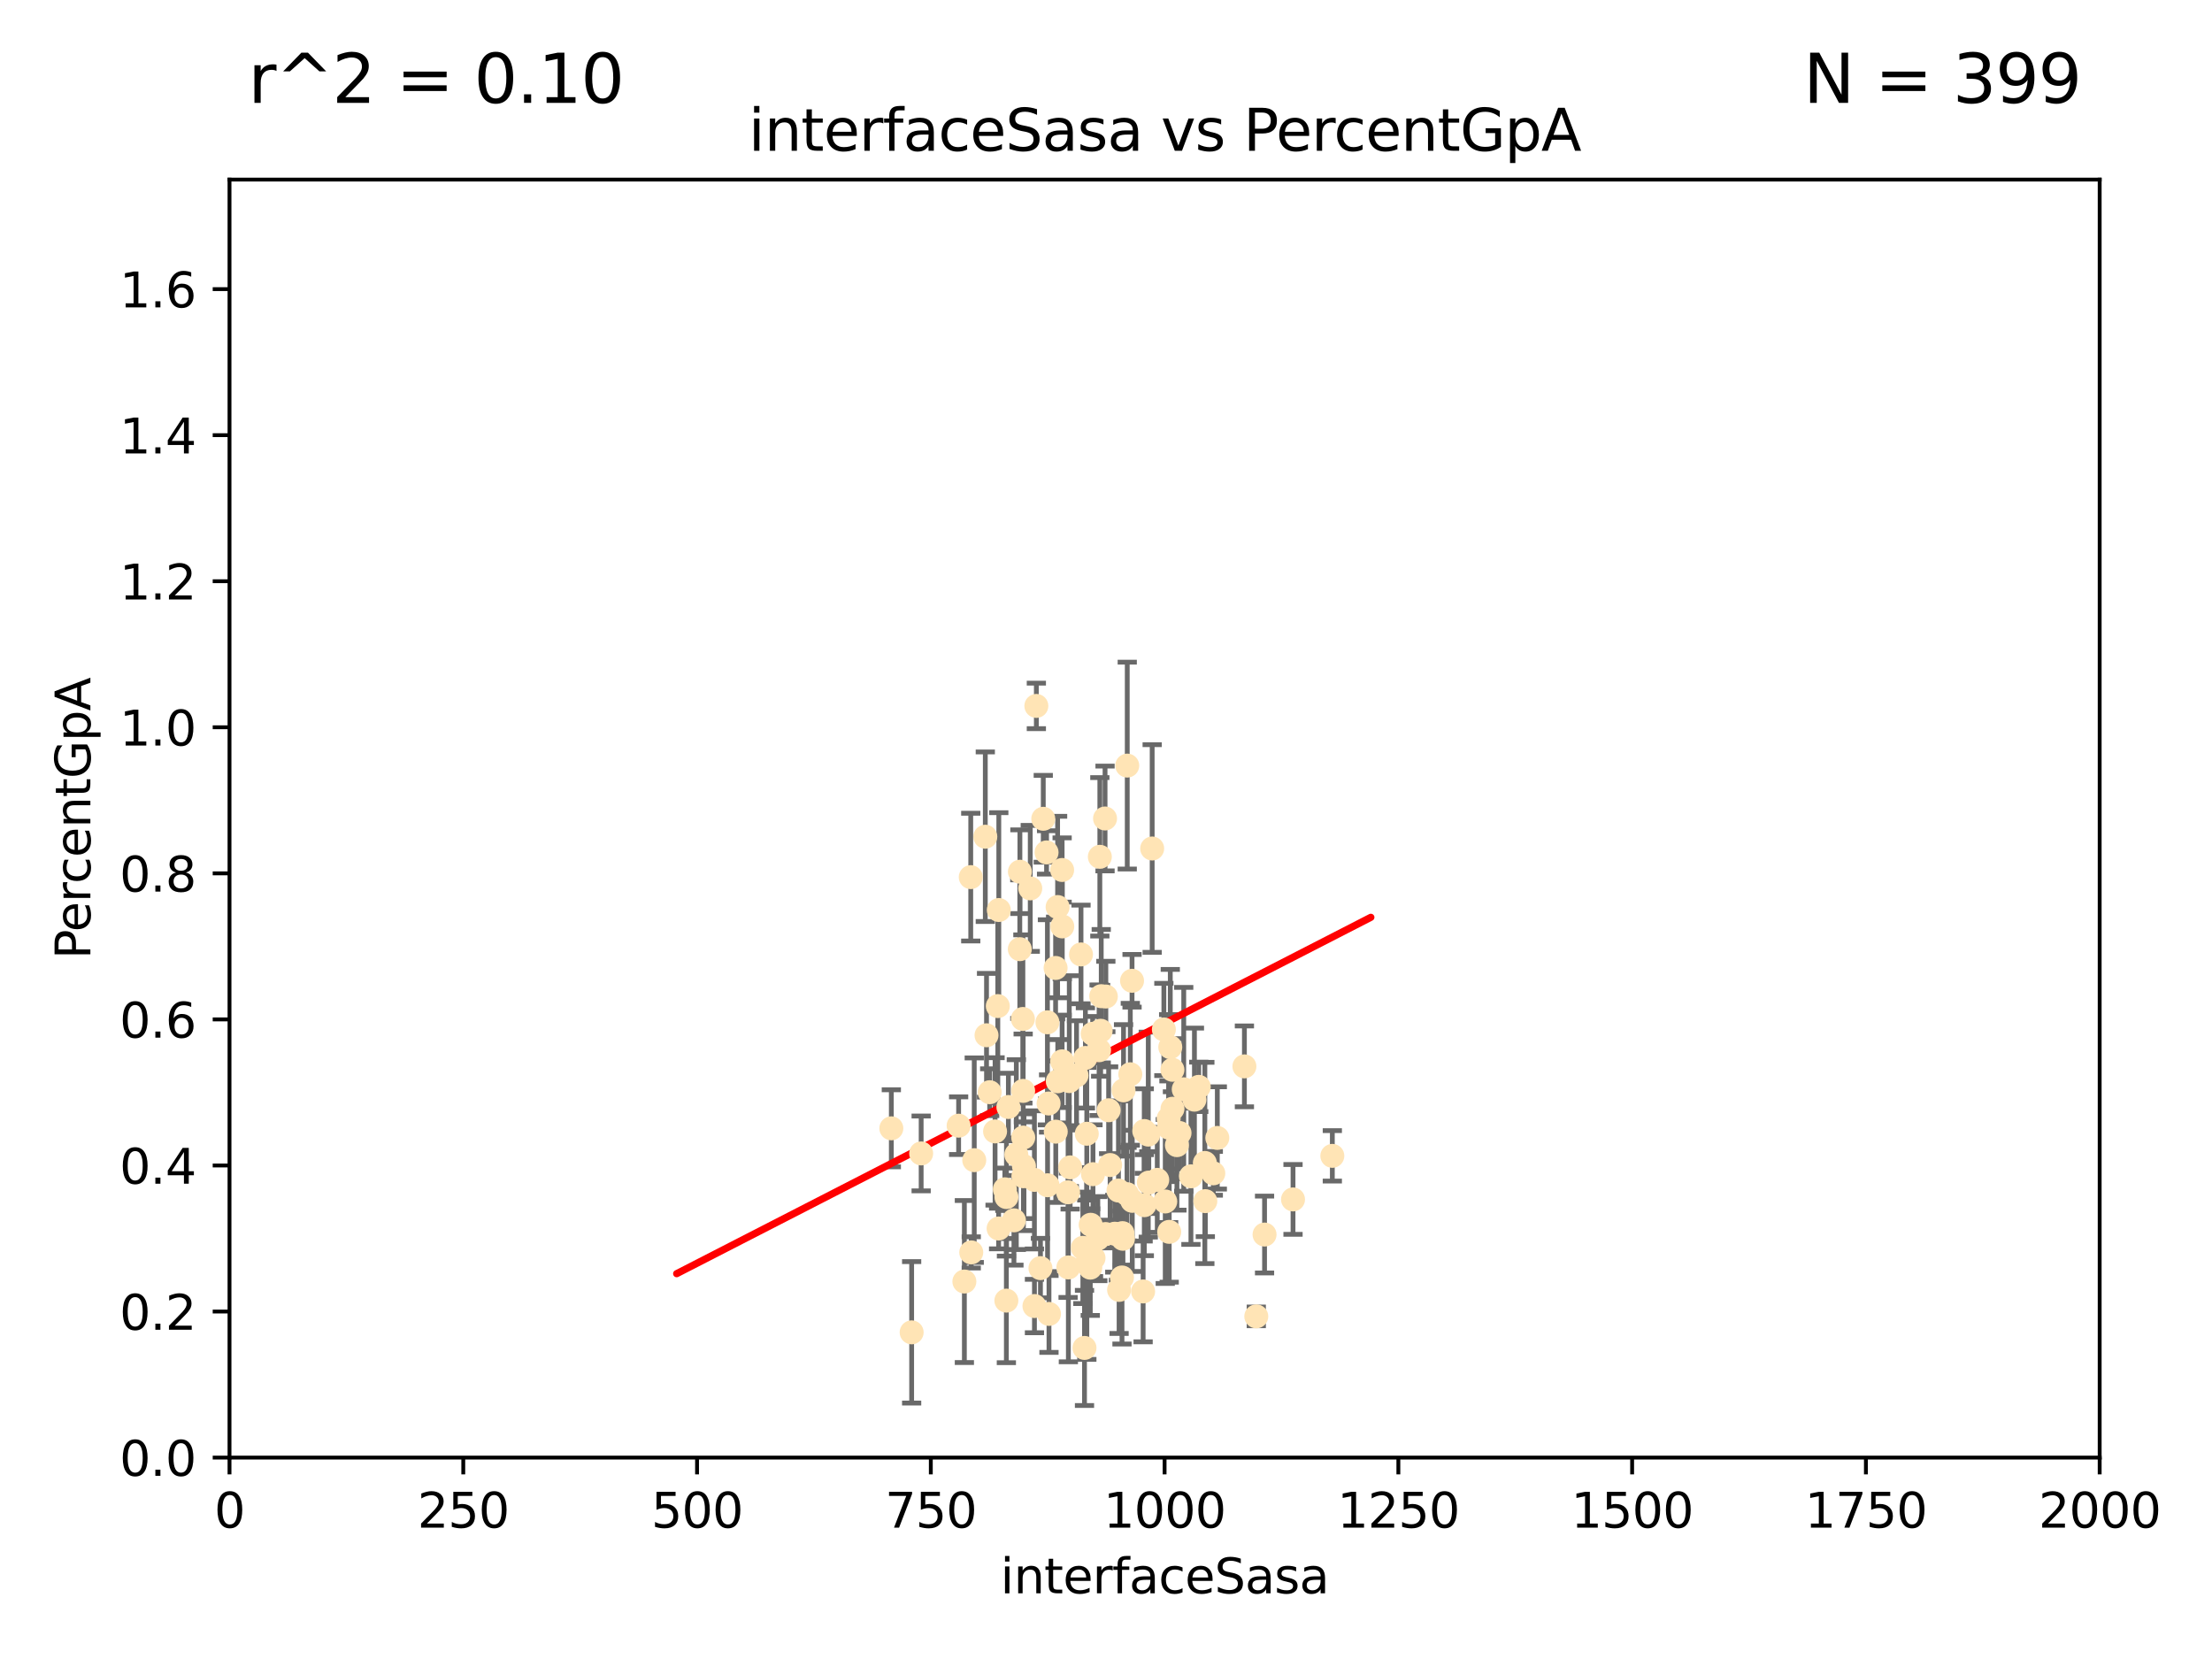 <?xml version="1.0" encoding="utf-8" standalone="no"?>
<!DOCTYPE svg PUBLIC "-//W3C//DTD SVG 1.1//EN"
  "http://www.w3.org/Graphics/SVG/1.1/DTD/svg11.dtd">
<svg xmlns:xlink="http://www.w3.org/1999/xlink" width="460.8pt" height="345.6pt" viewBox="0 0 460.8 345.6" xmlns="http://www.w3.org/2000/svg" version="1.1">
 <defs>
  <style type="text/css">*{stroke-linejoin: round; stroke-linecap: butt}</style>
 </defs>
 <g id="figure_1">
  <g id="patch_1">
   <path d="M 0 345.6 
L 460.8 345.6 
L 460.8 0 
L 0 0 
z
" style="fill: #ffffff"/>
  </g>
  <g id="axes_1">
   <g id="patch_2">
    <path d="M 47.81 303.64 
L 437.4 303.64 
L 437.4 37.411 
L 47.81 37.411 
z
" style="fill: #ffffff"/>
   </g>
   <g id="PathCollection_1">
    <defs>
     <path id="m9e23c61c90" d="M 0 1.118 
C 0.297 1.118 0.581 1 0.791 0.791 
C 1 0.581 1.118 0.297 1.118 0 
C 1.118 -0.297 1 -0.581 0.791 -0.791 
C 0.581 -1 0.297 -1.118 0 -1.118 
C -0.297 -1.118 -0.581 -1 -0.791 -0.791 
C -1 -0.581 -1.118 -0.297 -1.118 0 
C -1.118 0.297 -1 0.581 -0.791 0.791 
C -0.581 1 -0.297 1.118 0 1.118 
z
" style="stroke: #ffe4b5"/>
    </defs>
    <g clip-path="url(#pdaacd5699b)">
     <use xlink:href="#m9e23c61c90" x="243.513" y="234.925" style="fill: #ffe4b5; stroke: #ffe4b5"/>
     <use xlink:href="#m9e23c61c90" x="249.725" y="226.411" style="fill: #ffe4b5; stroke: #ffe4b5"/>
     <use xlink:href="#m9e23c61c90" x="221.261" y="181.233" style="fill: #ffe4b5; stroke: #ffe4b5"/>
     <use xlink:href="#m9e23c61c90" x="243.452" y="233.021" style="fill: #ffe4b5; stroke: #ffe4b5"/>
     <use xlink:href="#m9e23c61c90" x="245.718" y="236.024" style="fill: #ffe4b5; stroke: #ffe4b5"/>
     <use xlink:href="#m9e23c61c90" x="277.549" y="240.787" style="fill: #ffe4b5; stroke: #ffe4b5"/>
     <use xlink:href="#m9e23c61c90" x="215.891" y="147.056" style="fill: #ffe4b5; stroke: #ffe4b5"/>
     <use xlink:href="#m9e23c61c90" x="212.464" y="181.594" style="fill: #ffe4b5; stroke: #ffe4b5"/>
     <use xlink:href="#m9e23c61c90" x="220.354" y="225.249" style="fill: #ffe4b5; stroke: #ffe4b5"/>
     <use xlink:href="#m9e23c61c90" x="245.174" y="238.556" style="fill: #ffe4b5; stroke: #ffe4b5"/>
     <use xlink:href="#m9e23c61c90" x="217.332" y="170.567" style="fill: #ffe4b5; stroke: #ffe4b5"/>
     <use xlink:href="#m9e23c61c90" x="259.233" y="222.145" style="fill: #ffe4b5; stroke: #ffe4b5"/>
     <use xlink:href="#m9e23c61c90" x="212.443" y="197.729" style="fill: #ffe4b5; stroke: #ffe4b5"/>
     <use xlink:href="#m9e23c61c90" x="242.455" y="214.456" style="fill: #ffe4b5; stroke: #ffe4b5"/>
     <use xlink:href="#m9e23c61c90" x="253.589" y="237.049" style="fill: #ffe4b5; stroke: #ffe4b5"/>
     <use xlink:href="#m9e23c61c90" x="244.241" y="222.856" style="fill: #ffe4b5; stroke: #ffe4b5"/>
     <use xlink:href="#m9e23c61c90" x="215.495" y="272.073" style="fill: #ffe4b5; stroke: #ffe4b5"/>
     <use xlink:href="#m9e23c61c90" x="222.751" y="225.213" style="fill: #ffe4b5; stroke: #ffe4b5"/>
     <use xlink:href="#m9e23c61c90" x="240.018" y="176.757" style="fill: #ffe4b5; stroke: #ffe4b5"/>
     <use xlink:href="#m9e23c61c90" x="214.621" y="185.065" style="fill: #ffe4b5; stroke: #ffe4b5"/>
     <use xlink:href="#m9e23c61c90" x="230.368" y="207.592" style="fill: #ffe4b5; stroke: #ffe4b5"/>
     <use xlink:href="#m9e23c61c90" x="225.194" y="198.827" style="fill: #ffe4b5; stroke: #ffe4b5"/>
     <use xlink:href="#m9e23c61c90" x="242.743" y="250.289" style="fill: #ffe4b5; stroke: #ffe4b5"/>
     <use xlink:href="#m9e23c61c90" x="225.576" y="259.945" style="fill: #ffe4b5; stroke: #ffe4b5"/>
     <use xlink:href="#m9e23c61c90" x="233.829" y="256.883" style="fill: #ffe4b5; stroke: #ffe4b5"/>
     <use xlink:href="#m9e23c61c90" x="233.732" y="266.121" style="fill: #ffe4b5; stroke: #ffe4b5"/>
     <use xlink:href="#m9e23c61c90" x="213.31" y="242.941" style="fill: #ffe4b5; stroke: #ffe4b5"/>
     <use xlink:href="#m9e23c61c90" x="263.429" y="257.179" style="fill: #ffe4b5; stroke: #ffe4b5"/>
     <use xlink:href="#m9e23c61c90" x="235.826" y="204.315" style="fill: #ffe4b5; stroke: #ffe4b5"/>
     <use xlink:href="#m9e23c61c90" x="250.993" y="242.265" style="fill: #ffe4b5; stroke: #ffe4b5"/>
     <use xlink:href="#m9e23c61c90" x="227.621" y="215.363" style="fill: #ffe4b5; stroke: #ffe4b5"/>
     <use xlink:href="#m9e23c61c90" x="207.861" y="209.587" style="fill: #ffe4b5; stroke: #ffe4b5"/>
     <use xlink:href="#m9e23c61c90" x="226.396" y="236.182" style="fill: #ffe4b5; stroke: #ffe4b5"/>
     <use xlink:href="#m9e23c61c90" x="218.443" y="229.879" style="fill: #ffe4b5; stroke: #ffe4b5"/>
     <use xlink:href="#m9e23c61c90" x="205.512" y="215.664" style="fill: #ffe4b5; stroke: #ffe4b5"/>
     <use xlink:href="#m9e23c61c90" x="234.827" y="159.486" style="fill: #ffe4b5; stroke: #ffe4b5"/>
     <use xlink:href="#m9e23c61c90" x="243.569" y="256.619" style="fill: #ffe4b5; stroke: #ffe4b5"/>
     <use xlink:href="#m9e23c61c90" x="219.9" y="201.644" style="fill: #ffe4b5; stroke: #ffe4b5"/>
     <use xlink:href="#m9e23c61c90" x="222.506" y="248.374" style="fill: #ffe4b5; stroke: #ffe4b5"/>
     <use xlink:href="#m9e23c61c90" x="211.22" y="254.217" style="fill: #ffe4b5; stroke: #ffe4b5"/>
     <use xlink:href="#m9e23c61c90" x="210.066" y="230.61" style="fill: #ffe4b5; stroke: #ffe4b5"/>
     <use xlink:href="#m9e23c61c90" x="235.873" y="250.156" style="fill: #ffe4b5; stroke: #ffe4b5"/>
     <use xlink:href="#m9e23c61c90" x="239.319" y="246.351" style="fill: #ffe4b5; stroke: #ffe4b5"/>
     <use xlink:href="#m9e23c61c90" x="234.782" y="248.766" style="fill: #ffe4b5; stroke: #ffe4b5"/>
     <use xlink:href="#m9e23c61c90" x="252.754" y="244.425" style="fill: #ffe4b5; stroke: #ffe4b5"/>
     <use xlink:href="#m9e23c61c90" x="208.07" y="189.571" style="fill: #ffe4b5; stroke: #ffe4b5"/>
     <use xlink:href="#m9e23c61c90" x="218.018" y="177.573" style="fill: #ffe4b5; stroke: #ffe4b5"/>
     <use xlink:href="#m9e23c61c90" x="234.052" y="227.141" style="fill: #ffe4b5; stroke: #ffe4b5"/>
     <use xlink:href="#m9e23c61c90" x="213.086" y="212.269" style="fill: #ffe4b5; stroke: #ffe4b5"/>
     <use xlink:href="#m9e23c61c90" x="202.954" y="241.685" style="fill: #ffe4b5; stroke: #ffe4b5"/>
     <use xlink:href="#m9e23c61c90" x="200.897" y="266.966" style="fill: #ffe4b5; stroke: #ffe4b5"/>
     <use xlink:href="#m9e23c61c90" x="215.488" y="245.794" style="fill: #ffe4b5; stroke: #ffe4b5"/>
     <use xlink:href="#m9e23c61c90" x="225.921" y="280.798" style="fill: #ffe4b5; stroke: #ffe4b5"/>
     <use xlink:href="#m9e23c61c90" x="221.291" y="192.99" style="fill: #ffe4b5; stroke: #ffe4b5"/>
     <use xlink:href="#m9e23c61c90" x="199.699" y="234.499" style="fill: #ffe4b5; stroke: #ffe4b5"/>
     <use xlink:href="#m9e23c61c90" x="248.823" y="229.08" style="fill: #ffe4b5; stroke: #ffe4b5"/>
     <use xlink:href="#m9e23c61c90" x="235.464" y="223.789" style="fill: #ffe4b5; stroke: #ffe4b5"/>
     <use xlink:href="#m9e23c61c90" x="209.644" y="270.942" style="fill: #ffe4b5; stroke: #ffe4b5"/>
     <use xlink:href="#m9e23c61c90" x="209.663" y="249.368" style="fill: #ffe4b5; stroke: #ffe4b5"/>
     <use xlink:href="#m9e23c61c90" x="251.09" y="250.219" style="fill: #ffe4b5; stroke: #ffe4b5"/>
     <use xlink:href="#m9e23c61c90" x="221.261" y="221.096" style="fill: #ffe4b5; stroke: #ffe4b5"/>
     <use xlink:href="#m9e23c61c90" x="222.933" y="243.187" style="fill: #ffe4b5; stroke: #ffe4b5"/>
     <use xlink:href="#m9e23c61c90" x="207.291" y="235.695" style="fill: #ffe4b5; stroke: #ffe4b5"/>
     <use xlink:href="#m9e23c61c90" x="230.304" y="257.072" style="fill: #ffe4b5; stroke: #ffe4b5"/>
     <use xlink:href="#m9e23c61c90" x="189.913" y="277.551" style="fill: #ffe4b5; stroke: #ffe4b5"/>
     <use xlink:href="#m9e23c61c90" x="248.092" y="245.048" style="fill: #ffe4b5; stroke: #ffe4b5"/>
     <use xlink:href="#m9e23c61c90" x="213.16" y="236.977" style="fill: #ffe4b5; stroke: #ffe4b5"/>
     <use xlink:href="#m9e23c61c90" x="238.37" y="235.615" style="fill: #ffe4b5; stroke: #ffe4b5"/>
     <use xlink:href="#m9e23c61c90" x="227.125" y="264.074" style="fill: #ffe4b5; stroke: #ffe4b5"/>
     <use xlink:href="#m9e23c61c90" x="244.251" y="230.974" style="fill: #ffe4b5; stroke: #ffe4b5"/>
     <use xlink:href="#m9e23c61c90" x="246.594" y="226.92" style="fill: #ffe4b5; stroke: #ffe4b5"/>
     <use xlink:href="#m9e23c61c90" x="229.408" y="207.524" style="fill: #ffe4b5; stroke: #ffe4b5"/>
     <use xlink:href="#m9e23c61c90" x="222.561" y="264.031" style="fill: #ffe4b5; stroke: #ffe4b5"/>
     <use xlink:href="#m9e23c61c90" x="218.197" y="212.964" style="fill: #ffe4b5; stroke: #ffe4b5"/>
     <use xlink:href="#m9e23c61c90" x="211.718" y="240.526" style="fill: #ffe4b5; stroke: #ffe4b5"/>
     <use xlink:href="#m9e23c61c90" x="269.36" y="249.862" style="fill: #ffe4b5; stroke: #ffe4b5"/>
     <use xlink:href="#m9e23c61c90" x="226.108" y="220.387" style="fill: #ffe4b5; stroke: #ffe4b5"/>
     <use xlink:href="#m9e23c61c90" x="205.257" y="174.301" style="fill: #ffe4b5; stroke: #ffe4b5"/>
     <use xlink:href="#m9e23c61c90" x="185.68" y="235.05" style="fill: #ffe4b5; stroke: #ffe4b5"/>
     <use xlink:href="#m9e23c61c90" x="238.134" y="269.032" style="fill: #ffe4b5; stroke: #ffe4b5"/>
     <use xlink:href="#m9e23c61c90" x="233.126" y="268.709" style="fill: #ffe4b5; stroke: #ffe4b5"/>
     <use xlink:href="#m9e23c61c90" x="241.078" y="245.785" style="fill: #ffe4b5; stroke: #ffe4b5"/>
     <use xlink:href="#m9e23c61c90" x="227.801" y="262.072" style="fill: #ffe4b5; stroke: #ffe4b5"/>
     <use xlink:href="#m9e23c61c90" x="206.169" y="227.528" style="fill: #ffe4b5; stroke: #ffe4b5"/>
     <use xlink:href="#m9e23c61c90" x="239.206" y="236.359" style="fill: #ffe4b5; stroke: #ffe4b5"/>
     <use xlink:href="#m9e23c61c90" x="228.693" y="258.03" style="fill: #ffe4b5; stroke: #ffe4b5"/>
     <use xlink:href="#m9e23c61c90" x="230.95" y="231.285" style="fill: #ffe4b5; stroke: #ffe4b5"/>
     <use xlink:href="#m9e23c61c90" x="216.746" y="264.173" style="fill: #ffe4b5; stroke: #ffe4b5"/>
     <use xlink:href="#m9e23c61c90" x="213.144" y="227.252" style="fill: #ffe4b5; stroke: #ffe4b5"/>
     <use xlink:href="#m9e23c61c90" x="219.935" y="235.745" style="fill: #ffe4b5; stroke: #ffe4b5"/>
     <use xlink:href="#m9e23c61c90" x="202.329" y="260.898" style="fill: #ffe4b5; stroke: #ffe4b5"/>
     <use xlink:href="#m9e23c61c90" x="232.224" y="257.002" style="fill: #ffe4b5; stroke: #ffe4b5"/>
     <use xlink:href="#m9e23c61c90" x="224.261" y="224.019" style="fill: #ffe4b5; stroke: #ffe4b5"/>
     <use xlink:href="#m9e23c61c90" x="202.224" y="182.721" style="fill: #ffe4b5; stroke: #ffe4b5"/>
     <use xlink:href="#m9e23c61c90" x="233.923" y="258.061" style="fill: #ffe4b5; stroke: #ffe4b5"/>
     <use xlink:href="#m9e23c61c90" x="229.285" y="214.727" style="fill: #ffe4b5; stroke: #ffe4b5"/>
     <use xlink:href="#m9e23c61c90" x="209.328" y="247.753" style="fill: #ffe4b5; stroke: #ffe4b5"/>
     <use xlink:href="#m9e23c61c90" x="208.029" y="255.921" style="fill: #ffe4b5; stroke: #ffe4b5"/>
     <use xlink:href="#m9e23c61c90" x="227.688" y="244.603" style="fill: #ffe4b5; stroke: #ffe4b5"/>
     <use xlink:href="#m9e23c61c90" x="218.522" y="273.715" style="fill: #ffe4b5; stroke: #ffe4b5"/>
     <use xlink:href="#m9e23c61c90" x="220.319" y="188.952" style="fill: #ffe4b5; stroke: #ffe4b5"/>
     <use xlink:href="#m9e23c61c90" x="229.117" y="178.487" style="fill: #ffe4b5; stroke: #ffe4b5"/>
     <use xlink:href="#m9e23c61c90" x="227.205" y="255.142" style="fill: #ffe4b5; stroke: #ffe4b5"/>
     <use xlink:href="#m9e23c61c90" x="226.41" y="263.219" style="fill: #ffe4b5; stroke: #ffe4b5"/>
     <use xlink:href="#m9e23c61c90" x="218.226" y="246.911" style="fill: #ffe4b5; stroke: #ffe4b5"/>
     <use xlink:href="#m9e23c61c90" x="191.894" y="240.283" style="fill: #ffe4b5; stroke: #ffe4b5"/>
     <use xlink:href="#m9e23c61c90" x="243.791" y="218.143" style="fill: #ffe4b5; stroke: #ffe4b5"/>
     <use xlink:href="#m9e23c61c90" x="232.996" y="248.009" style="fill: #ffe4b5; stroke: #ffe4b5"/>
     <use xlink:href="#m9e23c61c90" x="230.202" y="170.505" style="fill: #ffe4b5; stroke: #ffe4b5"/>
     <use xlink:href="#m9e23c61c90" x="228.96" y="218.781" style="fill: #ffe4b5; stroke: #ffe4b5"/>
     <use xlink:href="#m9e23c61c90" x="261.707" y="274.226" style="fill: #ffe4b5; stroke: #ffe4b5"/>
     <use xlink:href="#m9e23c61c90" x="238.38" y="251.06" style="fill: #ffe4b5; stroke: #ffe4b5"/>
     <use xlink:href="#m9e23c61c90" x="231.26" y="242.696" style="fill: #ffe4b5; stroke: #ffe4b5"/>
     <use xlink:href="#m9e23c61c90" x="213.195" y="245.033" style="fill: #ffe4b5; stroke: #ffe4b5"/>
    </g>
   </g>
   <g id="matplotlib.axis_1">
    <g id="xtick_1">
     <g id="line2d_1">
      <defs>
       <path id="mcaaff6553a" d="M 0 0 
L 0 3.5 
" style="stroke: #000000; stroke-width: 0.8"/>
      </defs>
      <g>
       <use xlink:href="#mcaaff6553a" x="47.81" y="303.64" style="stroke: #000000; stroke-width: 0.8"/>
      </g>
     </g>
     <g id="text_1">
      <!-- 0 -->
      <g transform="translate(44.629 318.238)scale(0.1 -0.1)">
       <defs>
        <path id="DejaVuSans-30" d="M 2034 4250 
Q 1547 4250 1301 3770 
Q 1056 3291 1056 2328 
Q 1056 1369 1301 889 
Q 1547 409 2034 409 
Q 2525 409 2770 889 
Q 3016 1369 3016 2328 
Q 3016 3291 2770 3770 
Q 2525 4250 2034 4250 
z
M 2034 4750 
Q 2819 4750 3233 4129 
Q 3647 3509 3647 2328 
Q 3647 1150 3233 529 
Q 2819 -91 2034 -91 
Q 1250 -91 836 529 
Q 422 1150 422 2328 
Q 422 3509 836 4129 
Q 1250 4750 2034 4750 
z
" transform="scale(0.016)"/>
       </defs>
       <use xlink:href="#DejaVuSans-30"/>
      </g>
     </g>
    </g>
    <g id="xtick_2">
     <g id="line2d_2">
      <g>
       <use xlink:href="#mcaaff6553a" x="96.509" y="303.64" style="stroke: #000000; stroke-width: 0.8"/>
      </g>
     </g>
     <g id="text_2">
      <!-- 250 -->
      <g transform="translate(86.965 318.238)scale(0.1 -0.1)">
       <defs>
        <path id="DejaVuSans-32" d="M 1228 531 
L 3431 531 
L 3431 0 
L 469 0 
L 469 531 
Q 828 903 1448 1529 
Q 2069 2156 2228 2338 
Q 2531 2678 2651 2914 
Q 2772 3150 2772 3378 
Q 2772 3750 2511 3984 
Q 2250 4219 1831 4219 
Q 1534 4219 1204 4116 
Q 875 4013 500 3803 
L 500 4441 
Q 881 4594 1212 4672 
Q 1544 4750 1819 4750 
Q 2544 4750 2975 4387 
Q 3406 4025 3406 3419 
Q 3406 3131 3298 2873 
Q 3191 2616 2906 2266 
Q 2828 2175 2409 1742 
Q 1991 1309 1228 531 
z
" transform="scale(0.016)"/>
        <path id="DejaVuSans-35" d="M 691 4666 
L 3169 4666 
L 3169 4134 
L 1269 4134 
L 1269 2991 
Q 1406 3038 1543 3061 
Q 1681 3084 1819 3084 
Q 2600 3084 3056 2656 
Q 3513 2228 3513 1497 
Q 3513 744 3044 326 
Q 2575 -91 1722 -91 
Q 1428 -91 1123 -41 
Q 819 9 494 109 
L 494 744 
Q 775 591 1075 516 
Q 1375 441 1709 441 
Q 2250 441 2565 725 
Q 2881 1009 2881 1497 
Q 2881 1984 2565 2268 
Q 2250 2553 1709 2553 
Q 1456 2553 1204 2497 
Q 953 2441 691 2322 
L 691 4666 
z
" transform="scale(0.016)"/>
       </defs>
       <use xlink:href="#DejaVuSans-32"/>
       <use xlink:href="#DejaVuSans-35" x="63.623"/>
       <use xlink:href="#DejaVuSans-30" x="127.246"/>
      </g>
     </g>
    </g>
    <g id="xtick_3">
     <g id="line2d_3">
      <g>
       <use xlink:href="#mcaaff6553a" x="145.208" y="303.64" style="stroke: #000000; stroke-width: 0.8"/>
      </g>
     </g>
     <g id="text_3">
      <!-- 500 -->
      <g transform="translate(135.664 318.238)scale(0.1 -0.1)">
       <use xlink:href="#DejaVuSans-35"/>
       <use xlink:href="#DejaVuSans-30" x="63.623"/>
       <use xlink:href="#DejaVuSans-30" x="127.246"/>
      </g>
     </g>
    </g>
    <g id="xtick_4">
     <g id="line2d_4">
      <g>
       <use xlink:href="#mcaaff6553a" x="193.906" y="303.64" style="stroke: #000000; stroke-width: 0.8"/>
      </g>
     </g>
     <g id="text_4">
      <!-- 750 -->
      <g transform="translate(184.363 318.238)scale(0.1 -0.1)">
       <defs>
        <path id="DejaVuSans-37" d="M 525 4666 
L 3525 4666 
L 3525 4397 
L 1831 0 
L 1172 0 
L 2766 4134 
L 525 4134 
L 525 4666 
z
" transform="scale(0.016)"/>
       </defs>
       <use xlink:href="#DejaVuSans-37"/>
       <use xlink:href="#DejaVuSans-35" x="63.623"/>
       <use xlink:href="#DejaVuSans-30" x="127.246"/>
      </g>
     </g>
    </g>
    <g id="xtick_5">
     <g id="line2d_5">
      <g>
       <use xlink:href="#mcaaff6553a" x="242.605" y="303.64" style="stroke: #000000; stroke-width: 0.8"/>
      </g>
     </g>
     <g id="text_5">
      <!-- 1000 -->
      <g transform="translate(229.88 318.238)scale(0.1 -0.1)">
       <defs>
        <path id="DejaVuSans-31" d="M 794 531 
L 1825 531 
L 1825 4091 
L 703 3866 
L 703 4441 
L 1819 4666 
L 2450 4666 
L 2450 531 
L 3481 531 
L 3481 0 
L 794 0 
L 794 531 
z
" transform="scale(0.016)"/>
       </defs>
       <use xlink:href="#DejaVuSans-31"/>
       <use xlink:href="#DejaVuSans-30" x="63.623"/>
       <use xlink:href="#DejaVuSans-30" x="127.246"/>
       <use xlink:href="#DejaVuSans-30" x="190.869"/>
      </g>
     </g>
    </g>
    <g id="xtick_6">
     <g id="line2d_6">
      <g>
       <use xlink:href="#mcaaff6553a" x="291.304" y="303.64" style="stroke: #000000; stroke-width: 0.8"/>
      </g>
     </g>
     <g id="text_6">
      <!-- 1250 -->
      <g transform="translate(278.579 318.238)scale(0.1 -0.1)">
       <use xlink:href="#DejaVuSans-31"/>
       <use xlink:href="#DejaVuSans-32" x="63.623"/>
       <use xlink:href="#DejaVuSans-35" x="127.246"/>
       <use xlink:href="#DejaVuSans-30" x="190.869"/>
      </g>
     </g>
    </g>
    <g id="xtick_7">
     <g id="line2d_7">
      <g>
       <use xlink:href="#mcaaff6553a" x="340.002" y="303.64" style="stroke: #000000; stroke-width: 0.8"/>
      </g>
     </g>
     <g id="text_7">
      <!-- 1500 -->
      <g transform="translate(327.277 318.238)scale(0.1 -0.1)">
       <use xlink:href="#DejaVuSans-31"/>
       <use xlink:href="#DejaVuSans-35" x="63.623"/>
       <use xlink:href="#DejaVuSans-30" x="127.246"/>
       <use xlink:href="#DejaVuSans-30" x="190.869"/>
      </g>
     </g>
    </g>
    <g id="xtick_8">
     <g id="line2d_8">
      <g>
       <use xlink:href="#mcaaff6553a" x="388.701" y="303.64" style="stroke: #000000; stroke-width: 0.8"/>
      </g>
     </g>
     <g id="text_8">
      <!-- 1750 -->
      <g transform="translate(375.976 318.238)scale(0.1 -0.1)">
       <use xlink:href="#DejaVuSans-31"/>
       <use xlink:href="#DejaVuSans-37" x="63.623"/>
       <use xlink:href="#DejaVuSans-35" x="127.246"/>
       <use xlink:href="#DejaVuSans-30" x="190.869"/>
      </g>
     </g>
    </g>
    <g id="xtick_9">
     <g id="line2d_9">
      <g>
       <use xlink:href="#mcaaff6553a" x="437.4" y="303.64" style="stroke: #000000; stroke-width: 0.8"/>
      </g>
     </g>
     <g id="text_9">
      <!-- 2000 -->
      <g transform="translate(424.675 318.238)scale(0.1 -0.1)">
       <use xlink:href="#DejaVuSans-32"/>
       <use xlink:href="#DejaVuSans-30" x="63.623"/>
       <use xlink:href="#DejaVuSans-30" x="127.246"/>
       <use xlink:href="#DejaVuSans-30" x="190.869"/>
      </g>
     </g>
    </g>
    <g id="text_10">
     <!-- interfaceSasa -->
     <g transform="translate(208.398 331.917)scale(0.1 -0.1)">
      <defs>
       <path id="DejaVuSans-69" d="M 603 3500 
L 1178 3500 
L 1178 0 
L 603 0 
L 603 3500 
z
M 603 4863 
L 1178 4863 
L 1178 4134 
L 603 4134 
L 603 4863 
z
" transform="scale(0.016)"/>
       <path id="DejaVuSans-6e" d="M 3513 2113 
L 3513 0 
L 2938 0 
L 2938 2094 
Q 2938 2591 2744 2837 
Q 2550 3084 2163 3084 
Q 1697 3084 1428 2787 
Q 1159 2491 1159 1978 
L 1159 0 
L 581 0 
L 581 3500 
L 1159 3500 
L 1159 2956 
Q 1366 3272 1645 3428 
Q 1925 3584 2291 3584 
Q 2894 3584 3203 3211 
Q 3513 2838 3513 2113 
z
" transform="scale(0.016)"/>
       <path id="DejaVuSans-74" d="M 1172 4494 
L 1172 3500 
L 2356 3500 
L 2356 3053 
L 1172 3053 
L 1172 1153 
Q 1172 725 1289 603 
Q 1406 481 1766 481 
L 2356 481 
L 2356 0 
L 1766 0 
Q 1100 0 847 248 
Q 594 497 594 1153 
L 594 3053 
L 172 3053 
L 172 3500 
L 594 3500 
L 594 4494 
L 1172 4494 
z
" transform="scale(0.016)"/>
       <path id="DejaVuSans-65" d="M 3597 1894 
L 3597 1613 
L 953 1613 
Q 991 1019 1311 708 
Q 1631 397 2203 397 
Q 2534 397 2845 478 
Q 3156 559 3463 722 
L 3463 178 
Q 3153 47 2828 -22 
Q 2503 -91 2169 -91 
Q 1331 -91 842 396 
Q 353 884 353 1716 
Q 353 2575 817 3079 
Q 1281 3584 2069 3584 
Q 2775 3584 3186 3129 
Q 3597 2675 3597 1894 
z
M 3022 2063 
Q 3016 2534 2758 2815 
Q 2500 3097 2075 3097 
Q 1594 3097 1305 2825 
Q 1016 2553 972 2059 
L 3022 2063 
z
" transform="scale(0.016)"/>
       <path id="DejaVuSans-72" d="M 2631 2963 
Q 2534 3019 2420 3045 
Q 2306 3072 2169 3072 
Q 1681 3072 1420 2755 
Q 1159 2438 1159 1844 
L 1159 0 
L 581 0 
L 581 3500 
L 1159 3500 
L 1159 2956 
Q 1341 3275 1631 3429 
Q 1922 3584 2338 3584 
Q 2397 3584 2469 3576 
Q 2541 3569 2628 3553 
L 2631 2963 
z
" transform="scale(0.016)"/>
       <path id="DejaVuSans-66" d="M 2375 4863 
L 2375 4384 
L 1825 4384 
Q 1516 4384 1395 4259 
Q 1275 4134 1275 3809 
L 1275 3500 
L 2222 3500 
L 2222 3053 
L 1275 3053 
L 1275 0 
L 697 0 
L 697 3053 
L 147 3053 
L 147 3500 
L 697 3500 
L 697 3744 
Q 697 4328 969 4595 
Q 1241 4863 1831 4863 
L 2375 4863 
z
" transform="scale(0.016)"/>
       <path id="DejaVuSans-61" d="M 2194 1759 
Q 1497 1759 1228 1600 
Q 959 1441 959 1056 
Q 959 750 1161 570 
Q 1363 391 1709 391 
Q 2188 391 2477 730 
Q 2766 1069 2766 1631 
L 2766 1759 
L 2194 1759 
z
M 3341 1997 
L 3341 0 
L 2766 0 
L 2766 531 
Q 2569 213 2275 61 
Q 1981 -91 1556 -91 
Q 1019 -91 701 211 
Q 384 513 384 1019 
Q 384 1609 779 1909 
Q 1175 2209 1959 2209 
L 2766 2209 
L 2766 2266 
Q 2766 2663 2505 2880 
Q 2244 3097 1772 3097 
Q 1472 3097 1187 3025 
Q 903 2953 641 2809 
L 641 3341 
Q 956 3463 1253 3523 
Q 1550 3584 1831 3584 
Q 2591 3584 2966 3190 
Q 3341 2797 3341 1997 
z
" transform="scale(0.016)"/>
       <path id="DejaVuSans-63" d="M 3122 3366 
L 3122 2828 
Q 2878 2963 2633 3030 
Q 2388 3097 2138 3097 
Q 1578 3097 1268 2742 
Q 959 2388 959 1747 
Q 959 1106 1268 751 
Q 1578 397 2138 397 
Q 2388 397 2633 464 
Q 2878 531 3122 666 
L 3122 134 
Q 2881 22 2623 -34 
Q 2366 -91 2075 -91 
Q 1284 -91 818 406 
Q 353 903 353 1747 
Q 353 2603 823 3093 
Q 1294 3584 2113 3584 
Q 2378 3584 2631 3529 
Q 2884 3475 3122 3366 
z
" transform="scale(0.016)"/>
       <path id="DejaVuSans-53" d="M 3425 4513 
L 3425 3897 
Q 3066 4069 2747 4153 
Q 2428 4238 2131 4238 
Q 1616 4238 1336 4038 
Q 1056 3838 1056 3469 
Q 1056 3159 1242 3001 
Q 1428 2844 1947 2747 
L 2328 2669 
Q 3034 2534 3370 2195 
Q 3706 1856 3706 1288 
Q 3706 609 3251 259 
Q 2797 -91 1919 -91 
Q 1588 -91 1214 -16 
Q 841 59 441 206 
L 441 856 
Q 825 641 1194 531 
Q 1563 422 1919 422 
Q 2459 422 2753 634 
Q 3047 847 3047 1241 
Q 3047 1584 2836 1778 
Q 2625 1972 2144 2069 
L 1759 2144 
Q 1053 2284 737 2584 
Q 422 2884 422 3419 
Q 422 4038 858 4394 
Q 1294 4750 2059 4750 
Q 2388 4750 2728 4690 
Q 3069 4631 3425 4513 
z
" transform="scale(0.016)"/>
       <path id="DejaVuSans-73" d="M 2834 3397 
L 2834 2853 
Q 2591 2978 2328 3040 
Q 2066 3103 1784 3103 
Q 1356 3103 1142 2972 
Q 928 2841 928 2578 
Q 928 2378 1081 2264 
Q 1234 2150 1697 2047 
L 1894 2003 
Q 2506 1872 2764 1633 
Q 3022 1394 3022 966 
Q 3022 478 2636 193 
Q 2250 -91 1575 -91 
Q 1294 -91 989 -36 
Q 684 19 347 128 
L 347 722 
Q 666 556 975 473 
Q 1284 391 1588 391 
Q 1994 391 2212 530 
Q 2431 669 2431 922 
Q 2431 1156 2273 1281 
Q 2116 1406 1581 1522 
L 1381 1569 
Q 847 1681 609 1914 
Q 372 2147 372 2553 
Q 372 3047 722 3315 
Q 1072 3584 1716 3584 
Q 2034 3584 2315 3537 
Q 2597 3491 2834 3397 
z
" transform="scale(0.016)"/>
      </defs>
      <use xlink:href="#DejaVuSans-69"/>
      <use xlink:href="#DejaVuSans-6e" x="27.783"/>
      <use xlink:href="#DejaVuSans-74" x="91.162"/>
      <use xlink:href="#DejaVuSans-65" x="130.371"/>
      <use xlink:href="#DejaVuSans-72" x="191.895"/>
      <use xlink:href="#DejaVuSans-66" x="233.008"/>
      <use xlink:href="#DejaVuSans-61" x="268.213"/>
      <use xlink:href="#DejaVuSans-63" x="329.492"/>
      <use xlink:href="#DejaVuSans-65" x="384.473"/>
      <use xlink:href="#DejaVuSans-53" x="445.996"/>
      <use xlink:href="#DejaVuSans-61" x="509.473"/>
      <use xlink:href="#DejaVuSans-73" x="570.752"/>
      <use xlink:href="#DejaVuSans-61" x="622.852"/>
     </g>
    </g>
   </g>
   <g id="matplotlib.axis_2">
    <g id="ytick_1">
     <g id="line2d_10">
      <defs>
       <path id="m5eb08dabe5" d="M 0 0 
L -3.5 0 
" style="stroke: #000000; stroke-width: 0.8"/>
      </defs>
      <g>
       <use xlink:href="#m5eb08dabe5" x="47.81" y="303.64" style="stroke: #000000; stroke-width: 0.8"/>
      </g>
     </g>
     <g id="text_11">
      <!-- 0.0 -->
      <g transform="translate(24.907 307.439)scale(0.1 -0.1)">
       <defs>
        <path id="DejaVuSans-2e" d="M 684 794 
L 1344 794 
L 1344 0 
L 684 0 
L 684 794 
z
" transform="scale(0.016)"/>
       </defs>
       <use xlink:href="#DejaVuSans-30"/>
       <use xlink:href="#DejaVuSans-2e" x="63.623"/>
       <use xlink:href="#DejaVuSans-30" x="95.41"/>
      </g>
     </g>
    </g>
    <g id="ytick_2">
     <g id="line2d_11">
      <g>
       <use xlink:href="#m5eb08dabe5" x="47.81" y="273.214" style="stroke: #000000; stroke-width: 0.8"/>
      </g>
     </g>
     <g id="text_12">
      <!-- 0.2 -->
      <g transform="translate(24.907 277.013)scale(0.1 -0.1)">
       <use xlink:href="#DejaVuSans-30"/>
       <use xlink:href="#DejaVuSans-2e" x="63.623"/>
       <use xlink:href="#DejaVuSans-32" x="95.41"/>
      </g>
     </g>
    </g>
    <g id="ytick_3">
     <g id="line2d_12">
      <g>
       <use xlink:href="#m5eb08dabe5" x="47.81" y="242.788" style="stroke: #000000; stroke-width: 0.8"/>
      </g>
     </g>
     <g id="text_13">
      <!-- 0.4 -->
      <g transform="translate(24.907 246.587)scale(0.1 -0.1)">
       <defs>
        <path id="DejaVuSans-34" d="M 2419 4116 
L 825 1625 
L 2419 1625 
L 2419 4116 
z
M 2253 4666 
L 3047 4666 
L 3047 1625 
L 3713 1625 
L 3713 1100 
L 3047 1100 
L 3047 0 
L 2419 0 
L 2419 1100 
L 313 1100 
L 313 1709 
L 2253 4666 
z
" transform="scale(0.016)"/>
       </defs>
       <use xlink:href="#DejaVuSans-30"/>
       <use xlink:href="#DejaVuSans-2e" x="63.623"/>
       <use xlink:href="#DejaVuSans-34" x="95.41"/>
      </g>
     </g>
    </g>
    <g id="ytick_4">
     <g id="line2d_13">
      <g>
       <use xlink:href="#m5eb08dabe5" x="47.81" y="212.362" style="stroke: #000000; stroke-width: 0.8"/>
      </g>
     </g>
     <g id="text_14">
      <!-- 0.6 -->
      <g transform="translate(24.907 216.161)scale(0.1 -0.1)">
       <defs>
        <path id="DejaVuSans-36" d="M 2113 2584 
Q 1688 2584 1439 2293 
Q 1191 2003 1191 1497 
Q 1191 994 1439 701 
Q 1688 409 2113 409 
Q 2538 409 2786 701 
Q 3034 994 3034 1497 
Q 3034 2003 2786 2293 
Q 2538 2584 2113 2584 
z
M 3366 4563 
L 3366 3988 
Q 3128 4100 2886 4159 
Q 2644 4219 2406 4219 
Q 1781 4219 1451 3797 
Q 1122 3375 1075 2522 
Q 1259 2794 1537 2939 
Q 1816 3084 2150 3084 
Q 2853 3084 3261 2657 
Q 3669 2231 3669 1497 
Q 3669 778 3244 343 
Q 2819 -91 2113 -91 
Q 1303 -91 875 529 
Q 447 1150 447 2328 
Q 447 3434 972 4092 
Q 1497 4750 2381 4750 
Q 2619 4750 2861 4703 
Q 3103 4656 3366 4563 
z
" transform="scale(0.016)"/>
       </defs>
       <use xlink:href="#DejaVuSans-30"/>
       <use xlink:href="#DejaVuSans-2e" x="63.623"/>
       <use xlink:href="#DejaVuSans-36" x="95.41"/>
      </g>
     </g>
    </g>
    <g id="ytick_5">
     <g id="line2d_14">
      <g>
       <use xlink:href="#m5eb08dabe5" x="47.81" y="181.935" style="stroke: #000000; stroke-width: 0.8"/>
      </g>
     </g>
     <g id="text_15">
      <!-- 0.8 -->
      <g transform="translate(24.907 185.735)scale(0.1 -0.1)">
       <defs>
        <path id="DejaVuSans-38" d="M 2034 2216 
Q 1584 2216 1326 1975 
Q 1069 1734 1069 1313 
Q 1069 891 1326 650 
Q 1584 409 2034 409 
Q 2484 409 2743 651 
Q 3003 894 3003 1313 
Q 3003 1734 2745 1975 
Q 2488 2216 2034 2216 
z
M 1403 2484 
Q 997 2584 770 2862 
Q 544 3141 544 3541 
Q 544 4100 942 4425 
Q 1341 4750 2034 4750 
Q 2731 4750 3128 4425 
Q 3525 4100 3525 3541 
Q 3525 3141 3298 2862 
Q 3072 2584 2669 2484 
Q 3125 2378 3379 2068 
Q 3634 1759 3634 1313 
Q 3634 634 3220 271 
Q 2806 -91 2034 -91 
Q 1263 -91 848 271 
Q 434 634 434 1313 
Q 434 1759 690 2068 
Q 947 2378 1403 2484 
z
M 1172 3481 
Q 1172 3119 1398 2916 
Q 1625 2713 2034 2713 
Q 2441 2713 2670 2916 
Q 2900 3119 2900 3481 
Q 2900 3844 2670 4047 
Q 2441 4250 2034 4250 
Q 1625 4250 1398 4047 
Q 1172 3844 1172 3481 
z
" transform="scale(0.016)"/>
       </defs>
       <use xlink:href="#DejaVuSans-30"/>
       <use xlink:href="#DejaVuSans-2e" x="63.623"/>
       <use xlink:href="#DejaVuSans-38" x="95.41"/>
      </g>
     </g>
    </g>
    <g id="ytick_6">
     <g id="line2d_15">
      <g>
       <use xlink:href="#m5eb08dabe5" x="47.81" y="151.509" style="stroke: #000000; stroke-width: 0.8"/>
      </g>
     </g>
     <g id="text_16">
      <!-- 1.0 -->
      <g transform="translate(24.907 155.308)scale(0.1 -0.1)">
       <use xlink:href="#DejaVuSans-31"/>
       <use xlink:href="#DejaVuSans-2e" x="63.623"/>
       <use xlink:href="#DejaVuSans-30" x="95.41"/>
      </g>
     </g>
    </g>
    <g id="ytick_7">
     <g id="line2d_16">
      <g>
       <use xlink:href="#m5eb08dabe5" x="47.81" y="121.083" style="stroke: #000000; stroke-width: 0.8"/>
      </g>
     </g>
     <g id="text_17">
      <!-- 1.2 -->
      <g transform="translate(24.907 124.882)scale(0.1 -0.1)">
       <use xlink:href="#DejaVuSans-31"/>
       <use xlink:href="#DejaVuSans-2e" x="63.623"/>
       <use xlink:href="#DejaVuSans-32" x="95.41"/>
      </g>
     </g>
    </g>
    <g id="ytick_8">
     <g id="line2d_17">
      <g>
       <use xlink:href="#m5eb08dabe5" x="47.81" y="90.657" style="stroke: #000000; stroke-width: 0.8"/>
      </g>
     </g>
     <g id="text_18">
      <!-- 1.4 -->
      <g transform="translate(24.907 94.456)scale(0.1 -0.1)">
       <use xlink:href="#DejaVuSans-31"/>
       <use xlink:href="#DejaVuSans-2e" x="63.623"/>
       <use xlink:href="#DejaVuSans-34" x="95.41"/>
      </g>
     </g>
    </g>
    <g id="ytick_9">
     <g id="line2d_18">
      <g>
       <use xlink:href="#m5eb08dabe5" x="47.81" y="60.231" style="stroke: #000000; stroke-width: 0.8"/>
      </g>
     </g>
     <g id="text_19">
      <!-- 1.6 -->
      <g transform="translate(24.907 64.03)scale(0.1 -0.1)">
       <use xlink:href="#DejaVuSans-31"/>
       <use xlink:href="#DejaVuSans-2e" x="63.623"/>
       <use xlink:href="#DejaVuSans-36" x="95.41"/>
      </g>
     </g>
    </g>
    <g id="text_20">
     <!-- PercentGpA -->
     <g transform="translate(18.827 199.802)rotate(-90)scale(0.1 -0.1)">
      <defs>
       <path id="DejaVuSans-50" d="M 1259 4147 
L 1259 2394 
L 2053 2394 
Q 2494 2394 2734 2622 
Q 2975 2850 2975 3272 
Q 2975 3691 2734 3919 
Q 2494 4147 2053 4147 
L 1259 4147 
z
M 628 4666 
L 2053 4666 
Q 2838 4666 3239 4311 
Q 3641 3956 3641 3272 
Q 3641 2581 3239 2228 
Q 2838 1875 2053 1875 
L 1259 1875 
L 1259 0 
L 628 0 
L 628 4666 
z
" transform="scale(0.016)"/>
       <path id="DejaVuSans-47" d="M 3809 666 
L 3809 1919 
L 2778 1919 
L 2778 2438 
L 4434 2438 
L 4434 434 
Q 4069 175 3628 42 
Q 3188 -91 2688 -91 
Q 1594 -91 976 548 
Q 359 1188 359 2328 
Q 359 3472 976 4111 
Q 1594 4750 2688 4750 
Q 3144 4750 3555 4637 
Q 3966 4525 4313 4306 
L 4313 3634 
Q 3963 3931 3569 4081 
Q 3175 4231 2741 4231 
Q 1884 4231 1454 3753 
Q 1025 3275 1025 2328 
Q 1025 1384 1454 906 
Q 1884 428 2741 428 
Q 3075 428 3337 486 
Q 3600 544 3809 666 
z
" transform="scale(0.016)"/>
       <path id="DejaVuSans-70" d="M 1159 525 
L 1159 -1331 
L 581 -1331 
L 581 3500 
L 1159 3500 
L 1159 2969 
Q 1341 3281 1617 3432 
Q 1894 3584 2278 3584 
Q 2916 3584 3314 3078 
Q 3713 2572 3713 1747 
Q 3713 922 3314 415 
Q 2916 -91 2278 -91 
Q 1894 -91 1617 61 
Q 1341 213 1159 525 
z
M 3116 1747 
Q 3116 2381 2855 2742 
Q 2594 3103 2138 3103 
Q 1681 3103 1420 2742 
Q 1159 2381 1159 1747 
Q 1159 1113 1420 752 
Q 1681 391 2138 391 
Q 2594 391 2855 752 
Q 3116 1113 3116 1747 
z
" transform="scale(0.016)"/>
       <path id="DejaVuSans-41" d="M 2188 4044 
L 1331 1722 
L 3047 1722 
L 2188 4044 
z
M 1831 4666 
L 2547 4666 
L 4325 0 
L 3669 0 
L 3244 1197 
L 1141 1197 
L 716 0 
L 50 0 
L 1831 4666 
z
" transform="scale(0.016)"/>
      </defs>
      <use xlink:href="#DejaVuSans-50"/>
      <use xlink:href="#DejaVuSans-65" x="56.678"/>
      <use xlink:href="#DejaVuSans-72" x="118.201"/>
      <use xlink:href="#DejaVuSans-63" x="157.064"/>
      <use xlink:href="#DejaVuSans-65" x="212.045"/>
      <use xlink:href="#DejaVuSans-6e" x="273.568"/>
      <use xlink:href="#DejaVuSans-74" x="336.947"/>
      <use xlink:href="#DejaVuSans-47" x="376.156"/>
      <use xlink:href="#DejaVuSans-70" x="453.646"/>
      <use xlink:href="#DejaVuSans-41" x="517.123"/>
     </g>
    </g>
   </g>
   <g id="LineCollection_1">
    <path d="M 243.513 244.666 
L 243.513 225.184 
" clip-path="url(#pdaacd5699b)" style="fill: none; stroke: #696969"/>
    <path d="M 249.725 231.559 
L 249.725 221.262 
" clip-path="url(#pdaacd5699b)" style="fill: none; stroke: #696969"/>
    <path d="M 221.261 187.924 
L 221.261 174.541 
" clip-path="url(#pdaacd5699b)" style="fill: none; stroke: #696969"/>
    <path d="M 243.452 254.678 
L 243.452 211.363 
" clip-path="url(#pdaacd5699b)" style="fill: none; stroke: #696969"/>
    <path d="M 245.718 243.516 
L 245.718 228.533 
" clip-path="url(#pdaacd5699b)" style="fill: none; stroke: #696969"/>
    <path d="M 277.549 246.04 
L 277.549 235.533 
" clip-path="url(#pdaacd5699b)" style="fill: none; stroke: #696969"/>
    <path d="M 215.891 151.794 
L 215.891 142.317 
" clip-path="url(#pdaacd5699b)" style="fill: none; stroke: #696969"/>
    <path d="M 212.464 190.309 
L 212.464 172.878 
" clip-path="url(#pdaacd5699b)" style="fill: none; stroke: #696969"/>
    <path d="M 220.354 233.934 
L 220.354 216.564 
" clip-path="url(#pdaacd5699b)" style="fill: none; stroke: #696969"/>
    <path d="M 245.174 252.097 
L 245.174 225.016 
" clip-path="url(#pdaacd5699b)" style="fill: none; stroke: #696969"/>
    <path d="M 217.332 179.609 
L 217.332 161.524 
" clip-path="url(#pdaacd5699b)" style="fill: none; stroke: #696969"/>
    <path d="M 259.233 230.566 
L 259.233 213.724 
" clip-path="url(#pdaacd5699b)" style="fill: none; stroke: #696969"/>
    <path d="M 212.443 212.161 
L 212.443 183.297 
" clip-path="url(#pdaacd5699b)" style="fill: none; stroke: #696969"/>
    <path d="M 242.455 224.068 
L 242.455 204.844 
" clip-path="url(#pdaacd5699b)" style="fill: none; stroke: #696969"/>
    <path d="M 253.589 247.701 
L 253.589 226.397 
" clip-path="url(#pdaacd5699b)" style="fill: none; stroke: #696969"/>
    <path d="M 244.241 227.432 
L 244.241 218.28 
" clip-path="url(#pdaacd5699b)" style="fill: none; stroke: #696969"/>
    <path d="M 215.495 277.635 
L 215.495 266.511 
" clip-path="url(#pdaacd5699b)" style="fill: none; stroke: #696969"/>
    <path d="M 222.751 247.166 
L 222.751 203.26 
" clip-path="url(#pdaacd5699b)" style="fill: none; stroke: #696969"/>
    <path d="M 240.018 198.388 
L 240.018 155.126 
" clip-path="url(#pdaacd5699b)" style="fill: none; stroke: #696969"/>
    <path d="M 214.621 198.183 
L 214.621 171.946 
" clip-path="url(#pdaacd5699b)" style="fill: none; stroke: #696969"/>
    <path d="M 230.368 214.926 
L 230.368 200.257 
" clip-path="url(#pdaacd5699b)" style="fill: none; stroke: #696969"/>
    <path d="M 225.194 209.099 
L 225.194 188.555 
" clip-path="url(#pdaacd5699b)" style="fill: none; stroke: #696969"/>
    <path d="M 242.743 267.366 
L 242.743 233.211 
" clip-path="url(#pdaacd5699b)" style="fill: none; stroke: #696969"/>
    <path d="M 225.576 271.552 
L 225.576 248.339 
" clip-path="url(#pdaacd5699b)" style="fill: none; stroke: #696969"/>
    <path d="M 233.829 263.541 
L 233.829 250.225 
" clip-path="url(#pdaacd5699b)" style="fill: none; stroke: #696969"/>
    <path d="M 233.732 279.981 
L 233.732 252.261 
" clip-path="url(#pdaacd5699b)" style="fill: none; stroke: #696969"/>
    <path d="M 213.31 253.852 
L 213.31 232.031 
" clip-path="url(#pdaacd5699b)" style="fill: none; stroke: #696969"/>
    <path d="M 263.429 265.185 
L 263.429 249.173 
" clip-path="url(#pdaacd5699b)" style="fill: none; stroke: #696969"/>
    <path d="M 235.826 209.796 
L 235.826 198.833 
" clip-path="url(#pdaacd5699b)" style="fill: none; stroke: #696969"/>
    <path d="M 250.993 263.227 
L 250.993 221.304 
" clip-path="url(#pdaacd5699b)" style="fill: none; stroke: #696969"/>
    <path d="M 227.621 218.973 
L 227.621 211.753 
" clip-path="url(#pdaacd5699b)" style="fill: none; stroke: #696969"/>
    <path d="M 207.861 229.712 
L 207.861 189.461 
" clip-path="url(#pdaacd5699b)" style="fill: none; stroke: #696969"/>
    <path d="M 226.396 249.992 
L 226.396 222.371 
" clip-path="url(#pdaacd5699b)" style="fill: none; stroke: #696969"/>
    <path d="M 218.443 235.846 
L 218.443 223.912 
" clip-path="url(#pdaacd5699b)" style="fill: none; stroke: #696969"/>
    <path d="M 205.512 228.553 
L 205.512 202.775 
" clip-path="url(#pdaacd5699b)" style="fill: none; stroke: #696969"/>
    <path d="M 234.827 181.033 
L 234.827 137.939 
" clip-path="url(#pdaacd5699b)" style="fill: none; stroke: #696969"/>
    <path d="M 243.569 267.094 
L 243.569 246.145 
" clip-path="url(#pdaacd5699b)" style="fill: none; stroke: #696969"/>
    <path d="M 219.9 212.251 
L 219.9 191.038 
" clip-path="url(#pdaacd5699b)" style="fill: none; stroke: #696969"/>
    <path d="M 222.506 270.281 
L 222.506 226.467 
" clip-path="url(#pdaacd5699b)" style="fill: none; stroke: #696969"/>
    <path d="M 211.22 263.55 
L 211.22 244.884 
" clip-path="url(#pdaacd5699b)" style="fill: none; stroke: #696969"/>
    <path d="M 210.066 237.646 
L 210.066 223.575 
" clip-path="url(#pdaacd5699b)" style="fill: none; stroke: #696969"/>
    <path d="M 235.873 264.859 
L 235.873 235.453 
" clip-path="url(#pdaacd5699b)" style="fill: none; stroke: #696969"/>
    <path d="M 239.319 252.798 
L 239.319 239.905 
" clip-path="url(#pdaacd5699b)" style="fill: none; stroke: #696969"/>
    <path d="M 234.782 258.504 
L 234.782 239.028 
" clip-path="url(#pdaacd5699b)" style="fill: none; stroke: #696969"/>
    <path d="M 252.754 248.984 
L 252.754 239.865 
" clip-path="url(#pdaacd5699b)" style="fill: none; stroke: #696969"/>
    <path d="M 208.07 209.841 
L 208.07 169.301 
" clip-path="url(#pdaacd5699b)" style="fill: none; stroke: #696969"/>
    <path d="M 218.018 182.089 
L 218.018 173.058 
" clip-path="url(#pdaacd5699b)" style="fill: none; stroke: #696969"/>
    <path d="M 234.052 240.836 
L 234.052 213.447 
" clip-path="url(#pdaacd5699b)" style="fill: none; stroke: #696969"/>
    <path d="M 213.086 229.79 
L 213.086 194.747 
" clip-path="url(#pdaacd5699b)" style="fill: none; stroke: #696969"/>
    <path d="M 202.954 262.984 
L 202.954 220.387 
" clip-path="url(#pdaacd5699b)" style="fill: none; stroke: #696969"/>
    <path d="M 200.897 283.841 
L 200.897 250.092 
" clip-path="url(#pdaacd5699b)" style="fill: none; stroke: #696969"/>
    <path d="M 215.488 260.183 
L 215.488 231.405 
" clip-path="url(#pdaacd5699b)" style="fill: none; stroke: #696969"/>
    <path d="M 225.921 292.789 
L 225.921 268.808 
" clip-path="url(#pdaacd5699b)" style="fill: none; stroke: #696969"/>
    <path d="M 221.291 203.894 
L 221.291 182.087 
" clip-path="url(#pdaacd5699b)" style="fill: none; stroke: #696969"/>
    <path d="M 199.699 240.502 
L 199.699 228.497 
" clip-path="url(#pdaacd5699b)" style="fill: none; stroke: #696969"/>
    <path d="M 248.823 243.986 
L 248.823 214.174 
" clip-path="url(#pdaacd5699b)" style="fill: none; stroke: #696969"/>
    <path d="M 235.464 238.564 
L 235.464 209.013 
" clip-path="url(#pdaacd5699b)" style="fill: none; stroke: #696969"/>
    <path d="M 209.644 283.871 
L 209.644 258.013 
" clip-path="url(#pdaacd5699b)" style="fill: none; stroke: #696969"/>
    <path d="M 209.663 261.664 
L 209.663 237.073 
" clip-path="url(#pdaacd5699b)" style="fill: none; stroke: #696969"/>
    <path d="M 251.09 257.613 
L 251.09 242.825 
" clip-path="url(#pdaacd5699b)" style="fill: none; stroke: #696969"/>
    <path d="M 221.261 230.72 
L 221.261 211.472 
" clip-path="url(#pdaacd5699b)" style="fill: none; stroke: #696969"/>
    <path d="M 222.933 251.875 
L 222.933 234.5 
" clip-path="url(#pdaacd5699b)" style="fill: none; stroke: #696969"/>
    <path d="M 207.291 251.046 
L 207.291 220.344 
" clip-path="url(#pdaacd5699b)" style="fill: none; stroke: #696969"/>
    <path d="M 230.304 259.961 
L 230.304 254.182 
" clip-path="url(#pdaacd5699b)" style="fill: none; stroke: #696969"/>
    <path d="M 189.913 292.284 
L 189.913 262.817 
" clip-path="url(#pdaacd5699b)" style="fill: none; stroke: #696969"/>
    <path d="M 248.092 259.236 
L 248.092 230.86 
" clip-path="url(#pdaacd5699b)" style="fill: none; stroke: #696969"/>
    <path d="M 213.16 237.973 
L 213.16 235.981 
" clip-path="url(#pdaacd5699b)" style="fill: none; stroke: #696969"/>
    <path d="M 238.37 244.419 
L 238.37 226.811 
" clip-path="url(#pdaacd5699b)" style="fill: none; stroke: #696969"/>
    <path d="M 227.125 274.032 
L 227.125 254.116 
" clip-path="url(#pdaacd5699b)" style="fill: none; stroke: #696969"/>
    <path d="M 244.251 245.568 
L 244.251 216.38 
" clip-path="url(#pdaacd5699b)" style="fill: none; stroke: #696969"/>
    <path d="M 246.594 248.148 
L 246.594 205.692 
" clip-path="url(#pdaacd5699b)" style="fill: none; stroke: #696969"/>
    <path d="M 229.408 221.421 
L 229.408 193.628 
" clip-path="url(#pdaacd5699b)" style="fill: none; stroke: #696969"/>
    <path d="M 222.561 283.684 
L 222.561 244.378 
" clip-path="url(#pdaacd5699b)" style="fill: none; stroke: #696969"/>
    <path d="M 218.197 234.331 
L 218.197 191.597 
" clip-path="url(#pdaacd5699b)" style="fill: none; stroke: #696969"/>
    <path d="M 211.718 260.298 
L 211.718 220.755 
" clip-path="url(#pdaacd5699b)" style="fill: none; stroke: #696969"/>
    <path d="M 269.36 257.134 
L 269.36 242.591 
" clip-path="url(#pdaacd5699b)" style="fill: none; stroke: #696969"/>
    <path d="M 226.108 230.827 
L 226.108 209.948 
" clip-path="url(#pdaacd5699b)" style="fill: none; stroke: #696969"/>
    <path d="M 205.257 191.963 
L 205.257 156.639 
" clip-path="url(#pdaacd5699b)" style="fill: none; stroke: #696969"/>
    <path d="M 185.68 243.078 
L 185.68 227.022 
" clip-path="url(#pdaacd5699b)" style="fill: none; stroke: #696969"/>
    <path d="M 238.134 279.528 
L 238.134 258.535 
" clip-path="url(#pdaacd5699b)" style="fill: none; stroke: #696969"/>
    <path d="M 233.126 277.781 
L 233.126 259.637 
" clip-path="url(#pdaacd5699b)" style="fill: none; stroke: #696969"/>
    <path d="M 241.078 256.715 
L 241.078 234.855 
" clip-path="url(#pdaacd5699b)" style="fill: none; stroke: #696969"/>
    <path d="M 227.801 265.923 
L 227.801 258.22 
" clip-path="url(#pdaacd5699b)" style="fill: none; stroke: #696969"/>
    <path d="M 206.169 232.402 
L 206.169 222.654 
" clip-path="url(#pdaacd5699b)" style="fill: none; stroke: #696969"/>
    <path d="M 239.206 257.709 
L 239.206 215.008 
" clip-path="url(#pdaacd5699b)" style="fill: none; stroke: #696969"/>
    <path d="M 228.693 266.785 
L 228.693 249.275 
" clip-path="url(#pdaacd5699b)" style="fill: none; stroke: #696969"/>
    <path d="M 230.95 240.329 
L 230.95 222.241 
" clip-path="url(#pdaacd5699b)" style="fill: none; stroke: #696969"/>
    <path d="M 216.746 270.37 
L 216.746 257.976 
" clip-path="url(#pdaacd5699b)" style="fill: none; stroke: #696969"/>
    <path d="M 213.144 239.103 
L 213.144 215.401 
" clip-path="url(#pdaacd5699b)" style="fill: none; stroke: #696969"/>
    <path d="M 219.935 250.486 
L 219.935 221.003 
" clip-path="url(#pdaacd5699b)" style="fill: none; stroke: #696969"/>
    <path d="M 202.329 264.148 
L 202.329 257.647 
" clip-path="url(#pdaacd5699b)" style="fill: none; stroke: #696969"/>
    <path d="M 232.224 265.006 
L 232.224 248.999 
" clip-path="url(#pdaacd5699b)" style="fill: none; stroke: #696969"/>
    <path d="M 224.261 235.397 
L 224.261 212.641 
" clip-path="url(#pdaacd5699b)" style="fill: none; stroke: #696969"/>
    <path d="M 202.224 196.025 
L 202.224 169.416 
" clip-path="url(#pdaacd5699b)" style="fill: none; stroke: #696969"/>
    <path d="M 233.923 263.837 
L 233.923 252.286 
" clip-path="url(#pdaacd5699b)" style="fill: none; stroke: #696969"/>
    <path d="M 229.285 224.202 
L 229.285 205.252 
" clip-path="url(#pdaacd5699b)" style="fill: none; stroke: #696969"/>
    <path d="M 209.328 252.169 
L 209.328 243.336 
" clip-path="url(#pdaacd5699b)" style="fill: none; stroke: #696969"/>
    <path d="M 208.029 260.159 
L 208.029 251.682 
" clip-path="url(#pdaacd5699b)" style="fill: none; stroke: #696969"/>
    <path d="M 227.688 254.888 
L 227.688 234.318 
" clip-path="url(#pdaacd5699b)" style="fill: none; stroke: #696969"/>
    <path d="M 218.522 281.728 
L 218.522 265.702 
" clip-path="url(#pdaacd5699b)" style="fill: none; stroke: #696969"/>
    <path d="M 220.319 207.854 
L 220.319 170.05 
" clip-path="url(#pdaacd5699b)" style="fill: none; stroke: #696969"/>
    <path d="M 229.117 194.991 
L 229.117 161.983 
" clip-path="url(#pdaacd5699b)" style="fill: none; stroke: #696969"/>
    <path d="M 227.205 258.474 
L 227.205 251.81 
" clip-path="url(#pdaacd5699b)" style="fill: none; stroke: #696969"/>
    <path d="M 226.41 283.184 
L 226.41 243.254 
" clip-path="url(#pdaacd5699b)" style="fill: none; stroke: #696969"/>
    <path d="M 218.226 264.899 
L 218.226 228.924 
" clip-path="url(#pdaacd5699b)" style="fill: none; stroke: #696969"/>
    <path d="M 191.894 248.079 
L 191.894 232.487 
" clip-path="url(#pdaacd5699b)" style="fill: none; stroke: #696969"/>
    <path d="M 243.791 234.338 
L 243.791 201.949 
" clip-path="url(#pdaacd5699b)" style="fill: none; stroke: #696969"/>
    <path d="M 232.996 266.679 
L 232.996 229.34 
" clip-path="url(#pdaacd5699b)" style="fill: none; stroke: #696969"/>
    <path d="M 230.202 181.42 
L 230.202 159.589 
" clip-path="url(#pdaacd5699b)" style="fill: none; stroke: #696969"/>
    <path d="M 228.96 232.379 
L 228.96 205.183 
" clip-path="url(#pdaacd5699b)" style="fill: none; stroke: #696969"/>
    <path d="M 261.707 276.177 
L 261.707 272.275 
" clip-path="url(#pdaacd5699b)" style="fill: none; stroke: #696969"/>
    <path d="M 238.38 261.58 
L 238.38 240.54 
" clip-path="url(#pdaacd5699b)" style="fill: none; stroke: #696969"/>
    <path d="M 231.26 254.567 
L 231.26 230.825 
" clip-path="url(#pdaacd5699b)" style="fill: none; stroke: #696969"/>
    <path d="M 213.195 256.351 
L 213.195 233.715 
" clip-path="url(#pdaacd5699b)" style="fill: none; stroke: #696969"/>
   </g>
   <g id="line2d_19">
    <defs>
     <path id="maccf2af309" d="M 2 0 
L -2 -0 
" style="stroke: #696969"/>
    </defs>
    <g clip-path="url(#pdaacd5699b)">
     <use xlink:href="#maccf2af309" x="243.513" y="244.666" style="fill: #696969; stroke: #696969"/>
     <use xlink:href="#maccf2af309" x="249.725" y="231.559" style="fill: #696969; stroke: #696969"/>
     <use xlink:href="#maccf2af309" x="221.261" y="187.924" style="fill: #696969; stroke: #696969"/>
     <use xlink:href="#maccf2af309" x="243.452" y="254.678" style="fill: #696969; stroke: #696969"/>
     <use xlink:href="#maccf2af309" x="245.718" y="243.516" style="fill: #696969; stroke: #696969"/>
     <use xlink:href="#maccf2af309" x="277.549" y="246.04" style="fill: #696969; stroke: #696969"/>
     <use xlink:href="#maccf2af309" x="215.891" y="151.794" style="fill: #696969; stroke: #696969"/>
     <use xlink:href="#maccf2af309" x="212.464" y="190.309" style="fill: #696969; stroke: #696969"/>
     <use xlink:href="#maccf2af309" x="220.354" y="233.934" style="fill: #696969; stroke: #696969"/>
     <use xlink:href="#maccf2af309" x="245.174" y="252.097" style="fill: #696969; stroke: #696969"/>
     <use xlink:href="#maccf2af309" x="217.332" y="179.609" style="fill: #696969; stroke: #696969"/>
     <use xlink:href="#maccf2af309" x="259.233" y="230.566" style="fill: #696969; stroke: #696969"/>
     <use xlink:href="#maccf2af309" x="212.443" y="212.161" style="fill: #696969; stroke: #696969"/>
     <use xlink:href="#maccf2af309" x="242.455" y="224.068" style="fill: #696969; stroke: #696969"/>
     <use xlink:href="#maccf2af309" x="253.589" y="247.701" style="fill: #696969; stroke: #696969"/>
     <use xlink:href="#maccf2af309" x="244.241" y="227.432" style="fill: #696969; stroke: #696969"/>
     <use xlink:href="#maccf2af309" x="215.495" y="277.635" style="fill: #696969; stroke: #696969"/>
     <use xlink:href="#maccf2af309" x="222.751" y="247.166" style="fill: #696969; stroke: #696969"/>
     <use xlink:href="#maccf2af309" x="240.018" y="198.388" style="fill: #696969; stroke: #696969"/>
     <use xlink:href="#maccf2af309" x="214.621" y="198.183" style="fill: #696969; stroke: #696969"/>
     <use xlink:href="#maccf2af309" x="230.368" y="214.926" style="fill: #696969; stroke: #696969"/>
     <use xlink:href="#maccf2af309" x="225.194" y="209.099" style="fill: #696969; stroke: #696969"/>
     <use xlink:href="#maccf2af309" x="242.743" y="267.366" style="fill: #696969; stroke: #696969"/>
     <use xlink:href="#maccf2af309" x="225.576" y="271.552" style="fill: #696969; stroke: #696969"/>
     <use xlink:href="#maccf2af309" x="233.829" y="263.541" style="fill: #696969; stroke: #696969"/>
     <use xlink:href="#maccf2af309" x="233.732" y="279.981" style="fill: #696969; stroke: #696969"/>
     <use xlink:href="#maccf2af309" x="213.31" y="253.852" style="fill: #696969; stroke: #696969"/>
     <use xlink:href="#maccf2af309" x="263.429" y="265.185" style="fill: #696969; stroke: #696969"/>
     <use xlink:href="#maccf2af309" x="235.826" y="209.796" style="fill: #696969; stroke: #696969"/>
     <use xlink:href="#maccf2af309" x="250.993" y="263.227" style="fill: #696969; stroke: #696969"/>
     <use xlink:href="#maccf2af309" x="227.621" y="218.973" style="fill: #696969; stroke: #696969"/>
     <use xlink:href="#maccf2af309" x="207.861" y="229.712" style="fill: #696969; stroke: #696969"/>
     <use xlink:href="#maccf2af309" x="226.396" y="249.992" style="fill: #696969; stroke: #696969"/>
     <use xlink:href="#maccf2af309" x="218.443" y="235.846" style="fill: #696969; stroke: #696969"/>
     <use xlink:href="#maccf2af309" x="205.512" y="228.553" style="fill: #696969; stroke: #696969"/>
     <use xlink:href="#maccf2af309" x="234.827" y="181.033" style="fill: #696969; stroke: #696969"/>
     <use xlink:href="#maccf2af309" x="243.569" y="267.094" style="fill: #696969; stroke: #696969"/>
     <use xlink:href="#maccf2af309" x="219.9" y="212.251" style="fill: #696969; stroke: #696969"/>
     <use xlink:href="#maccf2af309" x="222.506" y="270.281" style="fill: #696969; stroke: #696969"/>
     <use xlink:href="#maccf2af309" x="211.22" y="263.55" style="fill: #696969; stroke: #696969"/>
     <use xlink:href="#maccf2af309" x="210.066" y="237.646" style="fill: #696969; stroke: #696969"/>
     <use xlink:href="#maccf2af309" x="235.873" y="264.859" style="fill: #696969; stroke: #696969"/>
     <use xlink:href="#maccf2af309" x="239.319" y="252.798" style="fill: #696969; stroke: #696969"/>
     <use xlink:href="#maccf2af309" x="234.782" y="258.504" style="fill: #696969; stroke: #696969"/>
     <use xlink:href="#maccf2af309" x="252.754" y="248.984" style="fill: #696969; stroke: #696969"/>
     <use xlink:href="#maccf2af309" x="208.07" y="209.841" style="fill: #696969; stroke: #696969"/>
     <use xlink:href="#maccf2af309" x="218.018" y="182.089" style="fill: #696969; stroke: #696969"/>
     <use xlink:href="#maccf2af309" x="234.052" y="240.836" style="fill: #696969; stroke: #696969"/>
     <use xlink:href="#maccf2af309" x="213.086" y="229.79" style="fill: #696969; stroke: #696969"/>
     <use xlink:href="#maccf2af309" x="202.954" y="262.984" style="fill: #696969; stroke: #696969"/>
     <use xlink:href="#maccf2af309" x="200.897" y="283.841" style="fill: #696969; stroke: #696969"/>
     <use xlink:href="#maccf2af309" x="215.488" y="260.183" style="fill: #696969; stroke: #696969"/>
     <use xlink:href="#maccf2af309" x="225.921" y="292.789" style="fill: #696969; stroke: #696969"/>
     <use xlink:href="#maccf2af309" x="221.291" y="203.894" style="fill: #696969; stroke: #696969"/>
     <use xlink:href="#maccf2af309" x="199.699" y="240.502" style="fill: #696969; stroke: #696969"/>
     <use xlink:href="#maccf2af309" x="248.823" y="243.986" style="fill: #696969; stroke: #696969"/>
     <use xlink:href="#maccf2af309" x="235.464" y="238.564" style="fill: #696969; stroke: #696969"/>
     <use xlink:href="#maccf2af309" x="209.644" y="283.871" style="fill: #696969; stroke: #696969"/>
     <use xlink:href="#maccf2af309" x="209.663" y="261.664" style="fill: #696969; stroke: #696969"/>
     <use xlink:href="#maccf2af309" x="251.09" y="257.613" style="fill: #696969; stroke: #696969"/>
     <use xlink:href="#maccf2af309" x="221.261" y="230.72" style="fill: #696969; stroke: #696969"/>
     <use xlink:href="#maccf2af309" x="222.933" y="251.875" style="fill: #696969; stroke: #696969"/>
     <use xlink:href="#maccf2af309" x="207.291" y="251.046" style="fill: #696969; stroke: #696969"/>
     <use xlink:href="#maccf2af309" x="230.304" y="259.961" style="fill: #696969; stroke: #696969"/>
     <use xlink:href="#maccf2af309" x="189.913" y="292.284" style="fill: #696969; stroke: #696969"/>
     <use xlink:href="#maccf2af309" x="248.092" y="259.236" style="fill: #696969; stroke: #696969"/>
     <use xlink:href="#maccf2af309" x="213.16" y="237.973" style="fill: #696969; stroke: #696969"/>
     <use xlink:href="#maccf2af309" x="238.37" y="244.419" style="fill: #696969; stroke: #696969"/>
     <use xlink:href="#maccf2af309" x="227.125" y="274.032" style="fill: #696969; stroke: #696969"/>
     <use xlink:href="#maccf2af309" x="244.251" y="245.568" style="fill: #696969; stroke: #696969"/>
     <use xlink:href="#maccf2af309" x="246.594" y="248.148" style="fill: #696969; stroke: #696969"/>
     <use xlink:href="#maccf2af309" x="229.408" y="221.421" style="fill: #696969; stroke: #696969"/>
     <use xlink:href="#maccf2af309" x="222.561" y="283.684" style="fill: #696969; stroke: #696969"/>
     <use xlink:href="#maccf2af309" x="218.197" y="234.331" style="fill: #696969; stroke: #696969"/>
     <use xlink:href="#maccf2af309" x="211.718" y="260.298" style="fill: #696969; stroke: #696969"/>
     <use xlink:href="#maccf2af309" x="269.36" y="257.134" style="fill: #696969; stroke: #696969"/>
     <use xlink:href="#maccf2af309" x="226.108" y="230.827" style="fill: #696969; stroke: #696969"/>
     <use xlink:href="#maccf2af309" x="205.257" y="191.963" style="fill: #696969; stroke: #696969"/>
     <use xlink:href="#maccf2af309" x="185.68" y="243.078" style="fill: #696969; stroke: #696969"/>
     <use xlink:href="#maccf2af309" x="238.134" y="279.528" style="fill: #696969; stroke: #696969"/>
     <use xlink:href="#maccf2af309" x="233.126" y="277.781" style="fill: #696969; stroke: #696969"/>
     <use xlink:href="#maccf2af309" x="241.078" y="256.715" style="fill: #696969; stroke: #696969"/>
     <use xlink:href="#maccf2af309" x="227.801" y="265.923" style="fill: #696969; stroke: #696969"/>
     <use xlink:href="#maccf2af309" x="206.169" y="232.402" style="fill: #696969; stroke: #696969"/>
     <use xlink:href="#maccf2af309" x="239.206" y="257.709" style="fill: #696969; stroke: #696969"/>
     <use xlink:href="#maccf2af309" x="228.693" y="266.785" style="fill: #696969; stroke: #696969"/>
     <use xlink:href="#maccf2af309" x="230.95" y="240.329" style="fill: #696969; stroke: #696969"/>
     <use xlink:href="#maccf2af309" x="216.746" y="270.37" style="fill: #696969; stroke: #696969"/>
     <use xlink:href="#maccf2af309" x="213.144" y="239.103" style="fill: #696969; stroke: #696969"/>
     <use xlink:href="#maccf2af309" x="219.935" y="250.486" style="fill: #696969; stroke: #696969"/>
     <use xlink:href="#maccf2af309" x="202.329" y="264.148" style="fill: #696969; stroke: #696969"/>
     <use xlink:href="#maccf2af309" x="232.224" y="265.006" style="fill: #696969; stroke: #696969"/>
     <use xlink:href="#maccf2af309" x="224.261" y="235.397" style="fill: #696969; stroke: #696969"/>
     <use xlink:href="#maccf2af309" x="202.224" y="196.025" style="fill: #696969; stroke: #696969"/>
     <use xlink:href="#maccf2af309" x="233.923" y="263.837" style="fill: #696969; stroke: #696969"/>
     <use xlink:href="#maccf2af309" x="229.285" y="224.202" style="fill: #696969; stroke: #696969"/>
     <use xlink:href="#maccf2af309" x="209.328" y="252.169" style="fill: #696969; stroke: #696969"/>
     <use xlink:href="#maccf2af309" x="208.029" y="260.159" style="fill: #696969; stroke: #696969"/>
     <use xlink:href="#maccf2af309" x="227.688" y="254.888" style="fill: #696969; stroke: #696969"/>
     <use xlink:href="#maccf2af309" x="218.522" y="281.728" style="fill: #696969; stroke: #696969"/>
     <use xlink:href="#maccf2af309" x="220.319" y="207.854" style="fill: #696969; stroke: #696969"/>
     <use xlink:href="#maccf2af309" x="229.117" y="194.991" style="fill: #696969; stroke: #696969"/>
     <use xlink:href="#maccf2af309" x="227.205" y="258.474" style="fill: #696969; stroke: #696969"/>
     <use xlink:href="#maccf2af309" x="226.41" y="283.184" style="fill: #696969; stroke: #696969"/>
     <use xlink:href="#maccf2af309" x="218.226" y="264.899" style="fill: #696969; stroke: #696969"/>
     <use xlink:href="#maccf2af309" x="191.894" y="248.079" style="fill: #696969; stroke: #696969"/>
     <use xlink:href="#maccf2af309" x="243.791" y="234.338" style="fill: #696969; stroke: #696969"/>
     <use xlink:href="#maccf2af309" x="232.996" y="266.679" style="fill: #696969; stroke: #696969"/>
     <use xlink:href="#maccf2af309" x="230.202" y="181.42" style="fill: #696969; stroke: #696969"/>
     <use xlink:href="#maccf2af309" x="228.96" y="232.379" style="fill: #696969; stroke: #696969"/>
     <use xlink:href="#maccf2af309" x="261.707" y="276.177" style="fill: #696969; stroke: #696969"/>
     <use xlink:href="#maccf2af309" x="238.38" y="261.58" style="fill: #696969; stroke: #696969"/>
     <use xlink:href="#maccf2af309" x="231.26" y="254.567" style="fill: #696969; stroke: #696969"/>
     <use xlink:href="#maccf2af309" x="213.195" y="256.351" style="fill: #696969; stroke: #696969"/>
    </g>
   </g>
   <g id="line2d_20">
    <g clip-path="url(#pdaacd5699b)">
     <use xlink:href="#maccf2af309" x="243.513" y="225.184" style="fill: #696969; stroke: #696969"/>
     <use xlink:href="#maccf2af309" x="249.725" y="221.262" style="fill: #696969; stroke: #696969"/>
     <use xlink:href="#maccf2af309" x="221.261" y="174.541" style="fill: #696969; stroke: #696969"/>
     <use xlink:href="#maccf2af309" x="243.452" y="211.363" style="fill: #696969; stroke: #696969"/>
     <use xlink:href="#maccf2af309" x="245.718" y="228.533" style="fill: #696969; stroke: #696969"/>
     <use xlink:href="#maccf2af309" x="277.549" y="235.533" style="fill: #696969; stroke: #696969"/>
     <use xlink:href="#maccf2af309" x="215.891" y="142.317" style="fill: #696969; stroke: #696969"/>
     <use xlink:href="#maccf2af309" x="212.464" y="172.878" style="fill: #696969; stroke: #696969"/>
     <use xlink:href="#maccf2af309" x="220.354" y="216.564" style="fill: #696969; stroke: #696969"/>
     <use xlink:href="#maccf2af309" x="245.174" y="225.016" style="fill: #696969; stroke: #696969"/>
     <use xlink:href="#maccf2af309" x="217.332" y="161.524" style="fill: #696969; stroke: #696969"/>
     <use xlink:href="#maccf2af309" x="259.233" y="213.724" style="fill: #696969; stroke: #696969"/>
     <use xlink:href="#maccf2af309" x="212.443" y="183.297" style="fill: #696969; stroke: #696969"/>
     <use xlink:href="#maccf2af309" x="242.455" y="204.844" style="fill: #696969; stroke: #696969"/>
     <use xlink:href="#maccf2af309" x="253.589" y="226.397" style="fill: #696969; stroke: #696969"/>
     <use xlink:href="#maccf2af309" x="244.241" y="218.28" style="fill: #696969; stroke: #696969"/>
     <use xlink:href="#maccf2af309" x="215.495" y="266.511" style="fill: #696969; stroke: #696969"/>
     <use xlink:href="#maccf2af309" x="222.751" y="203.26" style="fill: #696969; stroke: #696969"/>
     <use xlink:href="#maccf2af309" x="240.018" y="155.126" style="fill: #696969; stroke: #696969"/>
     <use xlink:href="#maccf2af309" x="214.621" y="171.946" style="fill: #696969; stroke: #696969"/>
     <use xlink:href="#maccf2af309" x="230.368" y="200.257" style="fill: #696969; stroke: #696969"/>
     <use xlink:href="#maccf2af309" x="225.194" y="188.555" style="fill: #696969; stroke: #696969"/>
     <use xlink:href="#maccf2af309" x="242.743" y="233.211" style="fill: #696969; stroke: #696969"/>
     <use xlink:href="#maccf2af309" x="225.576" y="248.339" style="fill: #696969; stroke: #696969"/>
     <use xlink:href="#maccf2af309" x="233.829" y="250.225" style="fill: #696969; stroke: #696969"/>
     <use xlink:href="#maccf2af309" x="233.732" y="252.261" style="fill: #696969; stroke: #696969"/>
     <use xlink:href="#maccf2af309" x="213.31" y="232.031" style="fill: #696969; stroke: #696969"/>
     <use xlink:href="#maccf2af309" x="263.429" y="249.173" style="fill: #696969; stroke: #696969"/>
     <use xlink:href="#maccf2af309" x="235.826" y="198.833" style="fill: #696969; stroke: #696969"/>
     <use xlink:href="#maccf2af309" x="250.993" y="221.304" style="fill: #696969; stroke: #696969"/>
     <use xlink:href="#maccf2af309" x="227.621" y="211.753" style="fill: #696969; stroke: #696969"/>
     <use xlink:href="#maccf2af309" x="207.861" y="189.461" style="fill: #696969; stroke: #696969"/>
     <use xlink:href="#maccf2af309" x="226.396" y="222.371" style="fill: #696969; stroke: #696969"/>
     <use xlink:href="#maccf2af309" x="218.443" y="223.912" style="fill: #696969; stroke: #696969"/>
     <use xlink:href="#maccf2af309" x="205.512" y="202.775" style="fill: #696969; stroke: #696969"/>
     <use xlink:href="#maccf2af309" x="234.827" y="137.939" style="fill: #696969; stroke: #696969"/>
     <use xlink:href="#maccf2af309" x="243.569" y="246.145" style="fill: #696969; stroke: #696969"/>
     <use xlink:href="#maccf2af309" x="219.9" y="191.038" style="fill: #696969; stroke: #696969"/>
     <use xlink:href="#maccf2af309" x="222.506" y="226.467" style="fill: #696969; stroke: #696969"/>
     <use xlink:href="#maccf2af309" x="211.22" y="244.884" style="fill: #696969; stroke: #696969"/>
     <use xlink:href="#maccf2af309" x="210.066" y="223.575" style="fill: #696969; stroke: #696969"/>
     <use xlink:href="#maccf2af309" x="235.873" y="235.453" style="fill: #696969; stroke: #696969"/>
     <use xlink:href="#maccf2af309" x="239.319" y="239.905" style="fill: #696969; stroke: #696969"/>
     <use xlink:href="#maccf2af309" x="234.782" y="239.028" style="fill: #696969; stroke: #696969"/>
     <use xlink:href="#maccf2af309" x="252.754" y="239.865" style="fill: #696969; stroke: #696969"/>
     <use xlink:href="#maccf2af309" x="208.07" y="169.301" style="fill: #696969; stroke: #696969"/>
     <use xlink:href="#maccf2af309" x="218.018" y="173.058" style="fill: #696969; stroke: #696969"/>
     <use xlink:href="#maccf2af309" x="234.052" y="213.447" style="fill: #696969; stroke: #696969"/>
     <use xlink:href="#maccf2af309" x="213.086" y="194.747" style="fill: #696969; stroke: #696969"/>
     <use xlink:href="#maccf2af309" x="202.954" y="220.387" style="fill: #696969; stroke: #696969"/>
     <use xlink:href="#maccf2af309" x="200.897" y="250.092" style="fill: #696969; stroke: #696969"/>
     <use xlink:href="#maccf2af309" x="215.488" y="231.405" style="fill: #696969; stroke: #696969"/>
     <use xlink:href="#maccf2af309" x="225.921" y="268.808" style="fill: #696969; stroke: #696969"/>
     <use xlink:href="#maccf2af309" x="221.291" y="182.087" style="fill: #696969; stroke: #696969"/>
     <use xlink:href="#maccf2af309" x="199.699" y="228.497" style="fill: #696969; stroke: #696969"/>
     <use xlink:href="#maccf2af309" x="248.823" y="214.174" style="fill: #696969; stroke: #696969"/>
     <use xlink:href="#maccf2af309" x="235.464" y="209.013" style="fill: #696969; stroke: #696969"/>
     <use xlink:href="#maccf2af309" x="209.644" y="258.013" style="fill: #696969; stroke: #696969"/>
     <use xlink:href="#maccf2af309" x="209.663" y="237.073" style="fill: #696969; stroke: #696969"/>
     <use xlink:href="#maccf2af309" x="251.09" y="242.825" style="fill: #696969; stroke: #696969"/>
     <use xlink:href="#maccf2af309" x="221.261" y="211.472" style="fill: #696969; stroke: #696969"/>
     <use xlink:href="#maccf2af309" x="222.933" y="234.5" style="fill: #696969; stroke: #696969"/>
     <use xlink:href="#maccf2af309" x="207.291" y="220.344" style="fill: #696969; stroke: #696969"/>
     <use xlink:href="#maccf2af309" x="230.304" y="254.182" style="fill: #696969; stroke: #696969"/>
     <use xlink:href="#maccf2af309" x="189.913" y="262.817" style="fill: #696969; stroke: #696969"/>
     <use xlink:href="#maccf2af309" x="248.092" y="230.86" style="fill: #696969; stroke: #696969"/>
     <use xlink:href="#maccf2af309" x="213.16" y="235.981" style="fill: #696969; stroke: #696969"/>
     <use xlink:href="#maccf2af309" x="238.37" y="226.811" style="fill: #696969; stroke: #696969"/>
     <use xlink:href="#maccf2af309" x="227.125" y="254.116" style="fill: #696969; stroke: #696969"/>
     <use xlink:href="#maccf2af309" x="244.251" y="216.38" style="fill: #696969; stroke: #696969"/>
     <use xlink:href="#maccf2af309" x="246.594" y="205.692" style="fill: #696969; stroke: #696969"/>
     <use xlink:href="#maccf2af309" x="229.408" y="193.628" style="fill: #696969; stroke: #696969"/>
     <use xlink:href="#maccf2af309" x="222.561" y="244.378" style="fill: #696969; stroke: #696969"/>
     <use xlink:href="#maccf2af309" x="218.197" y="191.597" style="fill: #696969; stroke: #696969"/>
     <use xlink:href="#maccf2af309" x="211.718" y="220.755" style="fill: #696969; stroke: #696969"/>
     <use xlink:href="#maccf2af309" x="269.36" y="242.591" style="fill: #696969; stroke: #696969"/>
     <use xlink:href="#maccf2af309" x="226.108" y="209.948" style="fill: #696969; stroke: #696969"/>
     <use xlink:href="#maccf2af309" x="205.257" y="156.639" style="fill: #696969; stroke: #696969"/>
     <use xlink:href="#maccf2af309" x="185.68" y="227.022" style="fill: #696969; stroke: #696969"/>
     <use xlink:href="#maccf2af309" x="238.134" y="258.535" style="fill: #696969; stroke: #696969"/>
     <use xlink:href="#maccf2af309" x="233.126" y="259.637" style="fill: #696969; stroke: #696969"/>
     <use xlink:href="#maccf2af309" x="241.078" y="234.855" style="fill: #696969; stroke: #696969"/>
     <use xlink:href="#maccf2af309" x="227.801" y="258.22" style="fill: #696969; stroke: #696969"/>
     <use xlink:href="#maccf2af309" x="206.169" y="222.654" style="fill: #696969; stroke: #696969"/>
     <use xlink:href="#maccf2af309" x="239.206" y="215.008" style="fill: #696969; stroke: #696969"/>
     <use xlink:href="#maccf2af309" x="228.693" y="249.275" style="fill: #696969; stroke: #696969"/>
     <use xlink:href="#maccf2af309" x="230.95" y="222.241" style="fill: #696969; stroke: #696969"/>
     <use xlink:href="#maccf2af309" x="216.746" y="257.976" style="fill: #696969; stroke: #696969"/>
     <use xlink:href="#maccf2af309" x="213.144" y="215.401" style="fill: #696969; stroke: #696969"/>
     <use xlink:href="#maccf2af309" x="219.935" y="221.003" style="fill: #696969; stroke: #696969"/>
     <use xlink:href="#maccf2af309" x="202.329" y="257.647" style="fill: #696969; stroke: #696969"/>
     <use xlink:href="#maccf2af309" x="232.224" y="248.999" style="fill: #696969; stroke: #696969"/>
     <use xlink:href="#maccf2af309" x="224.261" y="212.641" style="fill: #696969; stroke: #696969"/>
     <use xlink:href="#maccf2af309" x="202.224" y="169.416" style="fill: #696969; stroke: #696969"/>
     <use xlink:href="#maccf2af309" x="233.923" y="252.286" style="fill: #696969; stroke: #696969"/>
     <use xlink:href="#maccf2af309" x="229.285" y="205.252" style="fill: #696969; stroke: #696969"/>
     <use xlink:href="#maccf2af309" x="209.328" y="243.336" style="fill: #696969; stroke: #696969"/>
     <use xlink:href="#maccf2af309" x="208.029" y="251.682" style="fill: #696969; stroke: #696969"/>
     <use xlink:href="#maccf2af309" x="227.688" y="234.318" style="fill: #696969; stroke: #696969"/>
     <use xlink:href="#maccf2af309" x="218.522" y="265.702" style="fill: #696969; stroke: #696969"/>
     <use xlink:href="#maccf2af309" x="220.319" y="170.05" style="fill: #696969; stroke: #696969"/>
     <use xlink:href="#maccf2af309" x="229.117" y="161.983" style="fill: #696969; stroke: #696969"/>
     <use xlink:href="#maccf2af309" x="227.205" y="251.81" style="fill: #696969; stroke: #696969"/>
     <use xlink:href="#maccf2af309" x="226.41" y="243.254" style="fill: #696969; stroke: #696969"/>
     <use xlink:href="#maccf2af309" x="218.226" y="228.924" style="fill: #696969; stroke: #696969"/>
     <use xlink:href="#maccf2af309" x="191.894" y="232.487" style="fill: #696969; stroke: #696969"/>
     <use xlink:href="#maccf2af309" x="243.791" y="201.949" style="fill: #696969; stroke: #696969"/>
     <use xlink:href="#maccf2af309" x="232.996" y="229.34" style="fill: #696969; stroke: #696969"/>
     <use xlink:href="#maccf2af309" x="230.202" y="159.589" style="fill: #696969; stroke: #696969"/>
     <use xlink:href="#maccf2af309" x="228.96" y="205.183" style="fill: #696969; stroke: #696969"/>
     <use xlink:href="#maccf2af309" x="261.707" y="272.275" style="fill: #696969; stroke: #696969"/>
     <use xlink:href="#maccf2af309" x="238.38" y="240.54" style="fill: #696969; stroke: #696969"/>
     <use xlink:href="#maccf2af309" x="231.26" y="230.825" style="fill: #696969; stroke: #696969"/>
     <use xlink:href="#maccf2af309" x="213.195" y="233.715" style="fill: #696969; stroke: #696969"/>
    </g>
   </g>
   <g id="line2d_21">
    <path d="M 258.839 204.817 
L 140.967 265.328 
L 285.569 191.095 
L 171.365 249.723 
" clip-path="url(#pdaacd5699b)" style="fill: none; stroke: #ff0000; stroke-width: 1.5; stroke-linecap: square"/>
   </g>
   <g id="line2d_22">
    <defs>
     <path id="m3b92381ad8" d="M 0 2 
C 0.53 2 1.039 1.789 1.414 1.414 
C 1.789 1.039 2 0.53 2 0 
C 2 -0.53 1.789 -1.039 1.414 -1.414 
C 1.039 -1.789 0.53 -2 0 -2 
C -0.53 -2 -1.039 -1.789 -1.414 -1.414 
C -1.789 -1.039 -2 -0.53 -2 0 
C -2 0.53 -1.789 1.039 -1.414 1.414 
C -1.039 1.789 -0.53 2 0 2 
z
" style="stroke: #ffe4b5"/>
    </defs>
    <g clip-path="url(#pdaacd5699b)">
     <use xlink:href="#m3b92381ad8" x="243.513" y="234.925" style="fill: #ffe4b5; stroke: #ffe4b5"/>
     <use xlink:href="#m3b92381ad8" x="249.725" y="226.411" style="fill: #ffe4b5; stroke: #ffe4b5"/>
     <use xlink:href="#m3b92381ad8" x="221.261" y="181.233" style="fill: #ffe4b5; stroke: #ffe4b5"/>
     <use xlink:href="#m3b92381ad8" x="243.452" y="233.021" style="fill: #ffe4b5; stroke: #ffe4b5"/>
     <use xlink:href="#m3b92381ad8" x="245.718" y="236.024" style="fill: #ffe4b5; stroke: #ffe4b5"/>
     <use xlink:href="#m3b92381ad8" x="277.549" y="240.787" style="fill: #ffe4b5; stroke: #ffe4b5"/>
     <use xlink:href="#m3b92381ad8" x="215.891" y="147.056" style="fill: #ffe4b5; stroke: #ffe4b5"/>
     <use xlink:href="#m3b92381ad8" x="212.464" y="181.594" style="fill: #ffe4b5; stroke: #ffe4b5"/>
     <use xlink:href="#m3b92381ad8" x="220.354" y="225.249" style="fill: #ffe4b5; stroke: #ffe4b5"/>
     <use xlink:href="#m3b92381ad8" x="245.174" y="238.556" style="fill: #ffe4b5; stroke: #ffe4b5"/>
     <use xlink:href="#m3b92381ad8" x="217.332" y="170.567" style="fill: #ffe4b5; stroke: #ffe4b5"/>
     <use xlink:href="#m3b92381ad8" x="259.233" y="222.145" style="fill: #ffe4b5; stroke: #ffe4b5"/>
     <use xlink:href="#m3b92381ad8" x="212.443" y="197.729" style="fill: #ffe4b5; stroke: #ffe4b5"/>
     <use xlink:href="#m3b92381ad8" x="242.455" y="214.456" style="fill: #ffe4b5; stroke: #ffe4b5"/>
     <use xlink:href="#m3b92381ad8" x="253.589" y="237.049" style="fill: #ffe4b5; stroke: #ffe4b5"/>
     <use xlink:href="#m3b92381ad8" x="244.241" y="222.856" style="fill: #ffe4b5; stroke: #ffe4b5"/>
     <use xlink:href="#m3b92381ad8" x="215.495" y="272.073" style="fill: #ffe4b5; stroke: #ffe4b5"/>
     <use xlink:href="#m3b92381ad8" x="222.751" y="225.213" style="fill: #ffe4b5; stroke: #ffe4b5"/>
     <use xlink:href="#m3b92381ad8" x="240.018" y="176.757" style="fill: #ffe4b5; stroke: #ffe4b5"/>
     <use xlink:href="#m3b92381ad8" x="214.621" y="185.065" style="fill: #ffe4b5; stroke: #ffe4b5"/>
     <use xlink:href="#m3b92381ad8" x="230.368" y="207.592" style="fill: #ffe4b5; stroke: #ffe4b5"/>
     <use xlink:href="#m3b92381ad8" x="225.194" y="198.827" style="fill: #ffe4b5; stroke: #ffe4b5"/>
     <use xlink:href="#m3b92381ad8" x="242.743" y="250.289" style="fill: #ffe4b5; stroke: #ffe4b5"/>
     <use xlink:href="#m3b92381ad8" x="225.576" y="259.945" style="fill: #ffe4b5; stroke: #ffe4b5"/>
     <use xlink:href="#m3b92381ad8" x="233.829" y="256.883" style="fill: #ffe4b5; stroke: #ffe4b5"/>
     <use xlink:href="#m3b92381ad8" x="233.732" y="266.121" style="fill: #ffe4b5; stroke: #ffe4b5"/>
     <use xlink:href="#m3b92381ad8" x="213.31" y="242.941" style="fill: #ffe4b5; stroke: #ffe4b5"/>
     <use xlink:href="#m3b92381ad8" x="263.429" y="257.179" style="fill: #ffe4b5; stroke: #ffe4b5"/>
     <use xlink:href="#m3b92381ad8" x="235.826" y="204.315" style="fill: #ffe4b5; stroke: #ffe4b5"/>
     <use xlink:href="#m3b92381ad8" x="250.993" y="242.265" style="fill: #ffe4b5; stroke: #ffe4b5"/>
     <use xlink:href="#m3b92381ad8" x="227.621" y="215.363" style="fill: #ffe4b5; stroke: #ffe4b5"/>
     <use xlink:href="#m3b92381ad8" x="207.861" y="209.587" style="fill: #ffe4b5; stroke: #ffe4b5"/>
     <use xlink:href="#m3b92381ad8" x="226.396" y="236.182" style="fill: #ffe4b5; stroke: #ffe4b5"/>
     <use xlink:href="#m3b92381ad8" x="218.443" y="229.879" style="fill: #ffe4b5; stroke: #ffe4b5"/>
     <use xlink:href="#m3b92381ad8" x="205.512" y="215.664" style="fill: #ffe4b5; stroke: #ffe4b5"/>
     <use xlink:href="#m3b92381ad8" x="234.827" y="159.486" style="fill: #ffe4b5; stroke: #ffe4b5"/>
     <use xlink:href="#m3b92381ad8" x="243.569" y="256.619" style="fill: #ffe4b5; stroke: #ffe4b5"/>
     <use xlink:href="#m3b92381ad8" x="219.9" y="201.644" style="fill: #ffe4b5; stroke: #ffe4b5"/>
     <use xlink:href="#m3b92381ad8" x="222.506" y="248.374" style="fill: #ffe4b5; stroke: #ffe4b5"/>
     <use xlink:href="#m3b92381ad8" x="211.22" y="254.217" style="fill: #ffe4b5; stroke: #ffe4b5"/>
     <use xlink:href="#m3b92381ad8" x="210.066" y="230.61" style="fill: #ffe4b5; stroke: #ffe4b5"/>
     <use xlink:href="#m3b92381ad8" x="235.873" y="250.156" style="fill: #ffe4b5; stroke: #ffe4b5"/>
     <use xlink:href="#m3b92381ad8" x="239.319" y="246.351" style="fill: #ffe4b5; stroke: #ffe4b5"/>
     <use xlink:href="#m3b92381ad8" x="234.782" y="248.766" style="fill: #ffe4b5; stroke: #ffe4b5"/>
     <use xlink:href="#m3b92381ad8" x="252.754" y="244.425" style="fill: #ffe4b5; stroke: #ffe4b5"/>
     <use xlink:href="#m3b92381ad8" x="208.07" y="189.571" style="fill: #ffe4b5; stroke: #ffe4b5"/>
     <use xlink:href="#m3b92381ad8" x="218.018" y="177.573" style="fill: #ffe4b5; stroke: #ffe4b5"/>
     <use xlink:href="#m3b92381ad8" x="234.052" y="227.141" style="fill: #ffe4b5; stroke: #ffe4b5"/>
     <use xlink:href="#m3b92381ad8" x="213.086" y="212.269" style="fill: #ffe4b5; stroke: #ffe4b5"/>
     <use xlink:href="#m3b92381ad8" x="202.954" y="241.685" style="fill: #ffe4b5; stroke: #ffe4b5"/>
     <use xlink:href="#m3b92381ad8" x="200.897" y="266.966" style="fill: #ffe4b5; stroke: #ffe4b5"/>
     <use xlink:href="#m3b92381ad8" x="215.488" y="245.794" style="fill: #ffe4b5; stroke: #ffe4b5"/>
     <use xlink:href="#m3b92381ad8" x="225.921" y="280.798" style="fill: #ffe4b5; stroke: #ffe4b5"/>
     <use xlink:href="#m3b92381ad8" x="221.291" y="192.99" style="fill: #ffe4b5; stroke: #ffe4b5"/>
     <use xlink:href="#m3b92381ad8" x="199.699" y="234.499" style="fill: #ffe4b5; stroke: #ffe4b5"/>
     <use xlink:href="#m3b92381ad8" x="248.823" y="229.08" style="fill: #ffe4b5; stroke: #ffe4b5"/>
     <use xlink:href="#m3b92381ad8" x="235.464" y="223.789" style="fill: #ffe4b5; stroke: #ffe4b5"/>
     <use xlink:href="#m3b92381ad8" x="209.644" y="270.942" style="fill: #ffe4b5; stroke: #ffe4b5"/>
     <use xlink:href="#m3b92381ad8" x="209.663" y="249.368" style="fill: #ffe4b5; stroke: #ffe4b5"/>
     <use xlink:href="#m3b92381ad8" x="251.09" y="250.219" style="fill: #ffe4b5; stroke: #ffe4b5"/>
     <use xlink:href="#m3b92381ad8" x="221.261" y="221.096" style="fill: #ffe4b5; stroke: #ffe4b5"/>
     <use xlink:href="#m3b92381ad8" x="222.933" y="243.187" style="fill: #ffe4b5; stroke: #ffe4b5"/>
     <use xlink:href="#m3b92381ad8" x="207.291" y="235.695" style="fill: #ffe4b5; stroke: #ffe4b5"/>
     <use xlink:href="#m3b92381ad8" x="230.304" y="257.072" style="fill: #ffe4b5; stroke: #ffe4b5"/>
     <use xlink:href="#m3b92381ad8" x="189.913" y="277.551" style="fill: #ffe4b5; stroke: #ffe4b5"/>
     <use xlink:href="#m3b92381ad8" x="248.092" y="245.048" style="fill: #ffe4b5; stroke: #ffe4b5"/>
     <use xlink:href="#m3b92381ad8" x="213.16" y="236.977" style="fill: #ffe4b5; stroke: #ffe4b5"/>
     <use xlink:href="#m3b92381ad8" x="238.37" y="235.615" style="fill: #ffe4b5; stroke: #ffe4b5"/>
     <use xlink:href="#m3b92381ad8" x="227.125" y="264.074" style="fill: #ffe4b5; stroke: #ffe4b5"/>
     <use xlink:href="#m3b92381ad8" x="244.251" y="230.974" style="fill: #ffe4b5; stroke: #ffe4b5"/>
     <use xlink:href="#m3b92381ad8" x="246.594" y="226.92" style="fill: #ffe4b5; stroke: #ffe4b5"/>
     <use xlink:href="#m3b92381ad8" x="229.408" y="207.524" style="fill: #ffe4b5; stroke: #ffe4b5"/>
     <use xlink:href="#m3b92381ad8" x="222.561" y="264.031" style="fill: #ffe4b5; stroke: #ffe4b5"/>
     <use xlink:href="#m3b92381ad8" x="218.197" y="212.964" style="fill: #ffe4b5; stroke: #ffe4b5"/>
     <use xlink:href="#m3b92381ad8" x="211.718" y="240.526" style="fill: #ffe4b5; stroke: #ffe4b5"/>
     <use xlink:href="#m3b92381ad8" x="269.36" y="249.862" style="fill: #ffe4b5; stroke: #ffe4b5"/>
     <use xlink:href="#m3b92381ad8" x="226.108" y="220.387" style="fill: #ffe4b5; stroke: #ffe4b5"/>
     <use xlink:href="#m3b92381ad8" x="205.257" y="174.301" style="fill: #ffe4b5; stroke: #ffe4b5"/>
     <use xlink:href="#m3b92381ad8" x="185.68" y="235.05" style="fill: #ffe4b5; stroke: #ffe4b5"/>
     <use xlink:href="#m3b92381ad8" x="238.134" y="269.032" style="fill: #ffe4b5; stroke: #ffe4b5"/>
     <use xlink:href="#m3b92381ad8" x="233.126" y="268.709" style="fill: #ffe4b5; stroke: #ffe4b5"/>
     <use xlink:href="#m3b92381ad8" x="241.078" y="245.785" style="fill: #ffe4b5; stroke: #ffe4b5"/>
     <use xlink:href="#m3b92381ad8" x="227.801" y="262.072" style="fill: #ffe4b5; stroke: #ffe4b5"/>
     <use xlink:href="#m3b92381ad8" x="206.169" y="227.528" style="fill: #ffe4b5; stroke: #ffe4b5"/>
     <use xlink:href="#m3b92381ad8" x="239.206" y="236.359" style="fill: #ffe4b5; stroke: #ffe4b5"/>
     <use xlink:href="#m3b92381ad8" x="228.693" y="258.03" style="fill: #ffe4b5; stroke: #ffe4b5"/>
     <use xlink:href="#m3b92381ad8" x="230.95" y="231.285" style="fill: #ffe4b5; stroke: #ffe4b5"/>
     <use xlink:href="#m3b92381ad8" x="216.746" y="264.173" style="fill: #ffe4b5; stroke: #ffe4b5"/>
     <use xlink:href="#m3b92381ad8" x="213.144" y="227.252" style="fill: #ffe4b5; stroke: #ffe4b5"/>
     <use xlink:href="#m3b92381ad8" x="219.935" y="235.745" style="fill: #ffe4b5; stroke: #ffe4b5"/>
     <use xlink:href="#m3b92381ad8" x="202.329" y="260.898" style="fill: #ffe4b5; stroke: #ffe4b5"/>
     <use xlink:href="#m3b92381ad8" x="232.224" y="257.002" style="fill: #ffe4b5; stroke: #ffe4b5"/>
     <use xlink:href="#m3b92381ad8" x="224.261" y="224.019" style="fill: #ffe4b5; stroke: #ffe4b5"/>
     <use xlink:href="#m3b92381ad8" x="202.224" y="182.721" style="fill: #ffe4b5; stroke: #ffe4b5"/>
     <use xlink:href="#m3b92381ad8" x="233.923" y="258.061" style="fill: #ffe4b5; stroke: #ffe4b5"/>
     <use xlink:href="#m3b92381ad8" x="229.285" y="214.727" style="fill: #ffe4b5; stroke: #ffe4b5"/>
     <use xlink:href="#m3b92381ad8" x="209.328" y="247.753" style="fill: #ffe4b5; stroke: #ffe4b5"/>
     <use xlink:href="#m3b92381ad8" x="208.029" y="255.921" style="fill: #ffe4b5; stroke: #ffe4b5"/>
     <use xlink:href="#m3b92381ad8" x="227.688" y="244.603" style="fill: #ffe4b5; stroke: #ffe4b5"/>
     <use xlink:href="#m3b92381ad8" x="218.522" y="273.715" style="fill: #ffe4b5; stroke: #ffe4b5"/>
     <use xlink:href="#m3b92381ad8" x="220.319" y="188.952" style="fill: #ffe4b5; stroke: #ffe4b5"/>
     <use xlink:href="#m3b92381ad8" x="229.117" y="178.487" style="fill: #ffe4b5; stroke: #ffe4b5"/>
     <use xlink:href="#m3b92381ad8" x="227.205" y="255.142" style="fill: #ffe4b5; stroke: #ffe4b5"/>
     <use xlink:href="#m3b92381ad8" x="226.41" y="263.219" style="fill: #ffe4b5; stroke: #ffe4b5"/>
     <use xlink:href="#m3b92381ad8" x="218.226" y="246.911" style="fill: #ffe4b5; stroke: #ffe4b5"/>
     <use xlink:href="#m3b92381ad8" x="191.894" y="240.283" style="fill: #ffe4b5; stroke: #ffe4b5"/>
     <use xlink:href="#m3b92381ad8" x="243.791" y="218.143" style="fill: #ffe4b5; stroke: #ffe4b5"/>
     <use xlink:href="#m3b92381ad8" x="232.996" y="248.009" style="fill: #ffe4b5; stroke: #ffe4b5"/>
     <use xlink:href="#m3b92381ad8" x="230.202" y="170.505" style="fill: #ffe4b5; stroke: #ffe4b5"/>
     <use xlink:href="#m3b92381ad8" x="228.96" y="218.781" style="fill: #ffe4b5; stroke: #ffe4b5"/>
     <use xlink:href="#m3b92381ad8" x="261.707" y="274.226" style="fill: #ffe4b5; stroke: #ffe4b5"/>
     <use xlink:href="#m3b92381ad8" x="238.38" y="251.06" style="fill: #ffe4b5; stroke: #ffe4b5"/>
     <use xlink:href="#m3b92381ad8" x="231.26" y="242.696" style="fill: #ffe4b5; stroke: #ffe4b5"/>
     <use xlink:href="#m3b92381ad8" x="213.195" y="245.033" style="fill: #ffe4b5; stroke: #ffe4b5"/>
    </g>
   </g>
   <g id="patch_3">
    <path d="M 47.81 303.64 
L 47.81 37.411 
" style="fill: none; stroke: #000000; stroke-width: 0.8; stroke-linejoin: miter; stroke-linecap: square"/>
   </g>
   <g id="patch_4">
    <path d="M 437.4 303.64 
L 437.4 37.411 
" style="fill: none; stroke: #000000; stroke-width: 0.8; stroke-linejoin: miter; stroke-linecap: square"/>
   </g>
   <g id="patch_5">
    <path d="M 47.81 303.64 
L 437.4 303.64 
" style="fill: none; stroke: #000000; stroke-width: 0.8; stroke-linejoin: miter; stroke-linecap: square"/>
   </g>
   <g id="patch_6">
    <path d="M 47.81 37.411 
L 437.4 37.411 
" style="fill: none; stroke: #000000; stroke-width: 0.8; stroke-linejoin: miter; stroke-linecap: square"/>
   </g>
   <g id="text_21">
    <!-- N = 399 -->
    <g transform="translate(375.678 21.426)scale(0.14 -0.14)">
     <defs>
      <path id="DejaVuSans-4e" d="M 628 4666 
L 1478 4666 
L 3547 763 
L 3547 4666 
L 4159 4666 
L 4159 0 
L 3309 0 
L 1241 3903 
L 1241 0 
L 628 0 
L 628 4666 
z
" transform="scale(0.016)"/>
      <path id="DejaVuSans-20" transform="scale(0.016)"/>
      <path id="DejaVuSans-3d" d="M 678 2906 
L 4684 2906 
L 4684 2381 
L 678 2381 
L 678 2906 
z
M 678 1631 
L 4684 1631 
L 4684 1100 
L 678 1100 
L 678 1631 
z
" transform="scale(0.016)"/>
      <path id="DejaVuSans-33" d="M 2597 2516 
Q 3050 2419 3304 2112 
Q 3559 1806 3559 1356 
Q 3559 666 3084 287 
Q 2609 -91 1734 -91 
Q 1441 -91 1130 -33 
Q 819 25 488 141 
L 488 750 
Q 750 597 1062 519 
Q 1375 441 1716 441 
Q 2309 441 2620 675 
Q 2931 909 2931 1356 
Q 2931 1769 2642 2001 
Q 2353 2234 1838 2234 
L 1294 2234 
L 1294 2753 
L 1863 2753 
Q 2328 2753 2575 2939 
Q 2822 3125 2822 3475 
Q 2822 3834 2567 4026 
Q 2313 4219 1838 4219 
Q 1578 4219 1281 4162 
Q 984 4106 628 3988 
L 628 4550 
Q 988 4650 1302 4700 
Q 1616 4750 1894 4750 
Q 2613 4750 3031 4423 
Q 3450 4097 3450 3541 
Q 3450 3153 3228 2886 
Q 3006 2619 2597 2516 
z
" transform="scale(0.016)"/>
      <path id="DejaVuSans-39" d="M 703 97 
L 703 672 
Q 941 559 1184 500 
Q 1428 441 1663 441 
Q 2288 441 2617 861 
Q 2947 1281 2994 2138 
Q 2813 1869 2534 1725 
Q 2256 1581 1919 1581 
Q 1219 1581 811 2004 
Q 403 2428 403 3163 
Q 403 3881 828 4315 
Q 1253 4750 1959 4750 
Q 2769 4750 3195 4129 
Q 3622 3509 3622 2328 
Q 3622 1225 3098 567 
Q 2575 -91 1691 -91 
Q 1453 -91 1209 -44 
Q 966 3 703 97 
z
M 1959 2075 
Q 2384 2075 2632 2365 
Q 2881 2656 2881 3163 
Q 2881 3666 2632 3958 
Q 2384 4250 1959 4250 
Q 1534 4250 1286 3958 
Q 1038 3666 1038 3163 
Q 1038 2656 1286 2365 
Q 1534 2075 1959 2075 
z
" transform="scale(0.016)"/>
     </defs>
     <use xlink:href="#DejaVuSans-4e"/>
     <use xlink:href="#DejaVuSans-20" x="74.805"/>
     <use xlink:href="#DejaVuSans-3d" x="106.592"/>
     <use xlink:href="#DejaVuSans-20" x="190.381"/>
     <use xlink:href="#DejaVuSans-33" x="222.168"/>
     <use xlink:href="#DejaVuSans-39" x="285.791"/>
     <use xlink:href="#DejaVuSans-39" x="349.414"/>
    </g>
   </g>
   <g id="text_22">
    <!-- r^2 = 0.10 -->
    <g transform="translate(51.706 21.426)scale(0.14 -0.14)">
     <defs>
      <path id="DejaVuSans-5e" d="M 2988 4666 
L 4684 2925 
L 4056 2925 
L 2681 4159 
L 1306 2925 
L 678 2925 
L 2375 4666 
L 2988 4666 
z
" transform="scale(0.016)"/>
     </defs>
     <use xlink:href="#DejaVuSans-72"/>
     <use xlink:href="#DejaVuSans-5e" x="41.113"/>
     <use xlink:href="#DejaVuSans-32" x="124.902"/>
     <use xlink:href="#DejaVuSans-20" x="188.525"/>
     <use xlink:href="#DejaVuSans-3d" x="220.312"/>
     <use xlink:href="#DejaVuSans-20" x="304.102"/>
     <use xlink:href="#DejaVuSans-30" x="335.889"/>
     <use xlink:href="#DejaVuSans-2e" x="399.512"/>
     <use xlink:href="#DejaVuSans-31" x="431.299"/>
     <use xlink:href="#DejaVuSans-30" x="494.922"/>
    </g>
   </g>
   <g id="text_23">
    <!-- interfaceSasa vs PercentGpA -->
    <g transform="translate(155.934 31.411)scale(0.12 -0.12)">
     <defs>
      <path id="DejaVuSans-76" d="M 191 3500 
L 800 3500 
L 1894 563 
L 2988 3500 
L 3597 3500 
L 2284 0 
L 1503 0 
L 191 3500 
z
" transform="scale(0.016)"/>
     </defs>
     <use xlink:href="#DejaVuSans-69"/>
     <use xlink:href="#DejaVuSans-6e" x="27.783"/>
     <use xlink:href="#DejaVuSans-74" x="91.162"/>
     <use xlink:href="#DejaVuSans-65" x="130.371"/>
     <use xlink:href="#DejaVuSans-72" x="191.895"/>
     <use xlink:href="#DejaVuSans-66" x="233.008"/>
     <use xlink:href="#DejaVuSans-61" x="268.213"/>
     <use xlink:href="#DejaVuSans-63" x="329.492"/>
     <use xlink:href="#DejaVuSans-65" x="384.473"/>
     <use xlink:href="#DejaVuSans-53" x="445.996"/>
     <use xlink:href="#DejaVuSans-61" x="509.473"/>
     <use xlink:href="#DejaVuSans-73" x="570.752"/>
     <use xlink:href="#DejaVuSans-61" x="622.852"/>
     <use xlink:href="#DejaVuSans-20" x="684.131"/>
     <use xlink:href="#DejaVuSans-76" x="715.918"/>
     <use xlink:href="#DejaVuSans-73" x="775.098"/>
     <use xlink:href="#DejaVuSans-20" x="827.197"/>
     <use xlink:href="#DejaVuSans-50" x="858.984"/>
     <use xlink:href="#DejaVuSans-65" x="915.662"/>
     <use xlink:href="#DejaVuSans-72" x="977.186"/>
     <use xlink:href="#DejaVuSans-63" x="1016.049"/>
     <use xlink:href="#DejaVuSans-65" x="1071.029"/>
     <use xlink:href="#DejaVuSans-6e" x="1132.553"/>
     <use xlink:href="#DejaVuSans-74" x="1195.932"/>
     <use xlink:href="#DejaVuSans-47" x="1235.141"/>
     <use xlink:href="#DejaVuSans-70" x="1312.631"/>
     <use xlink:href="#DejaVuSans-41" x="1376.107"/>
    </g>
   </g>
  </g>
 </g>
 <defs>
  <clipPath id="pdaacd5699b">
   <rect x="47.81" y="37.411" width="389.59" height="266.229"/>
  </clipPath>
 </defs>
</svg>
